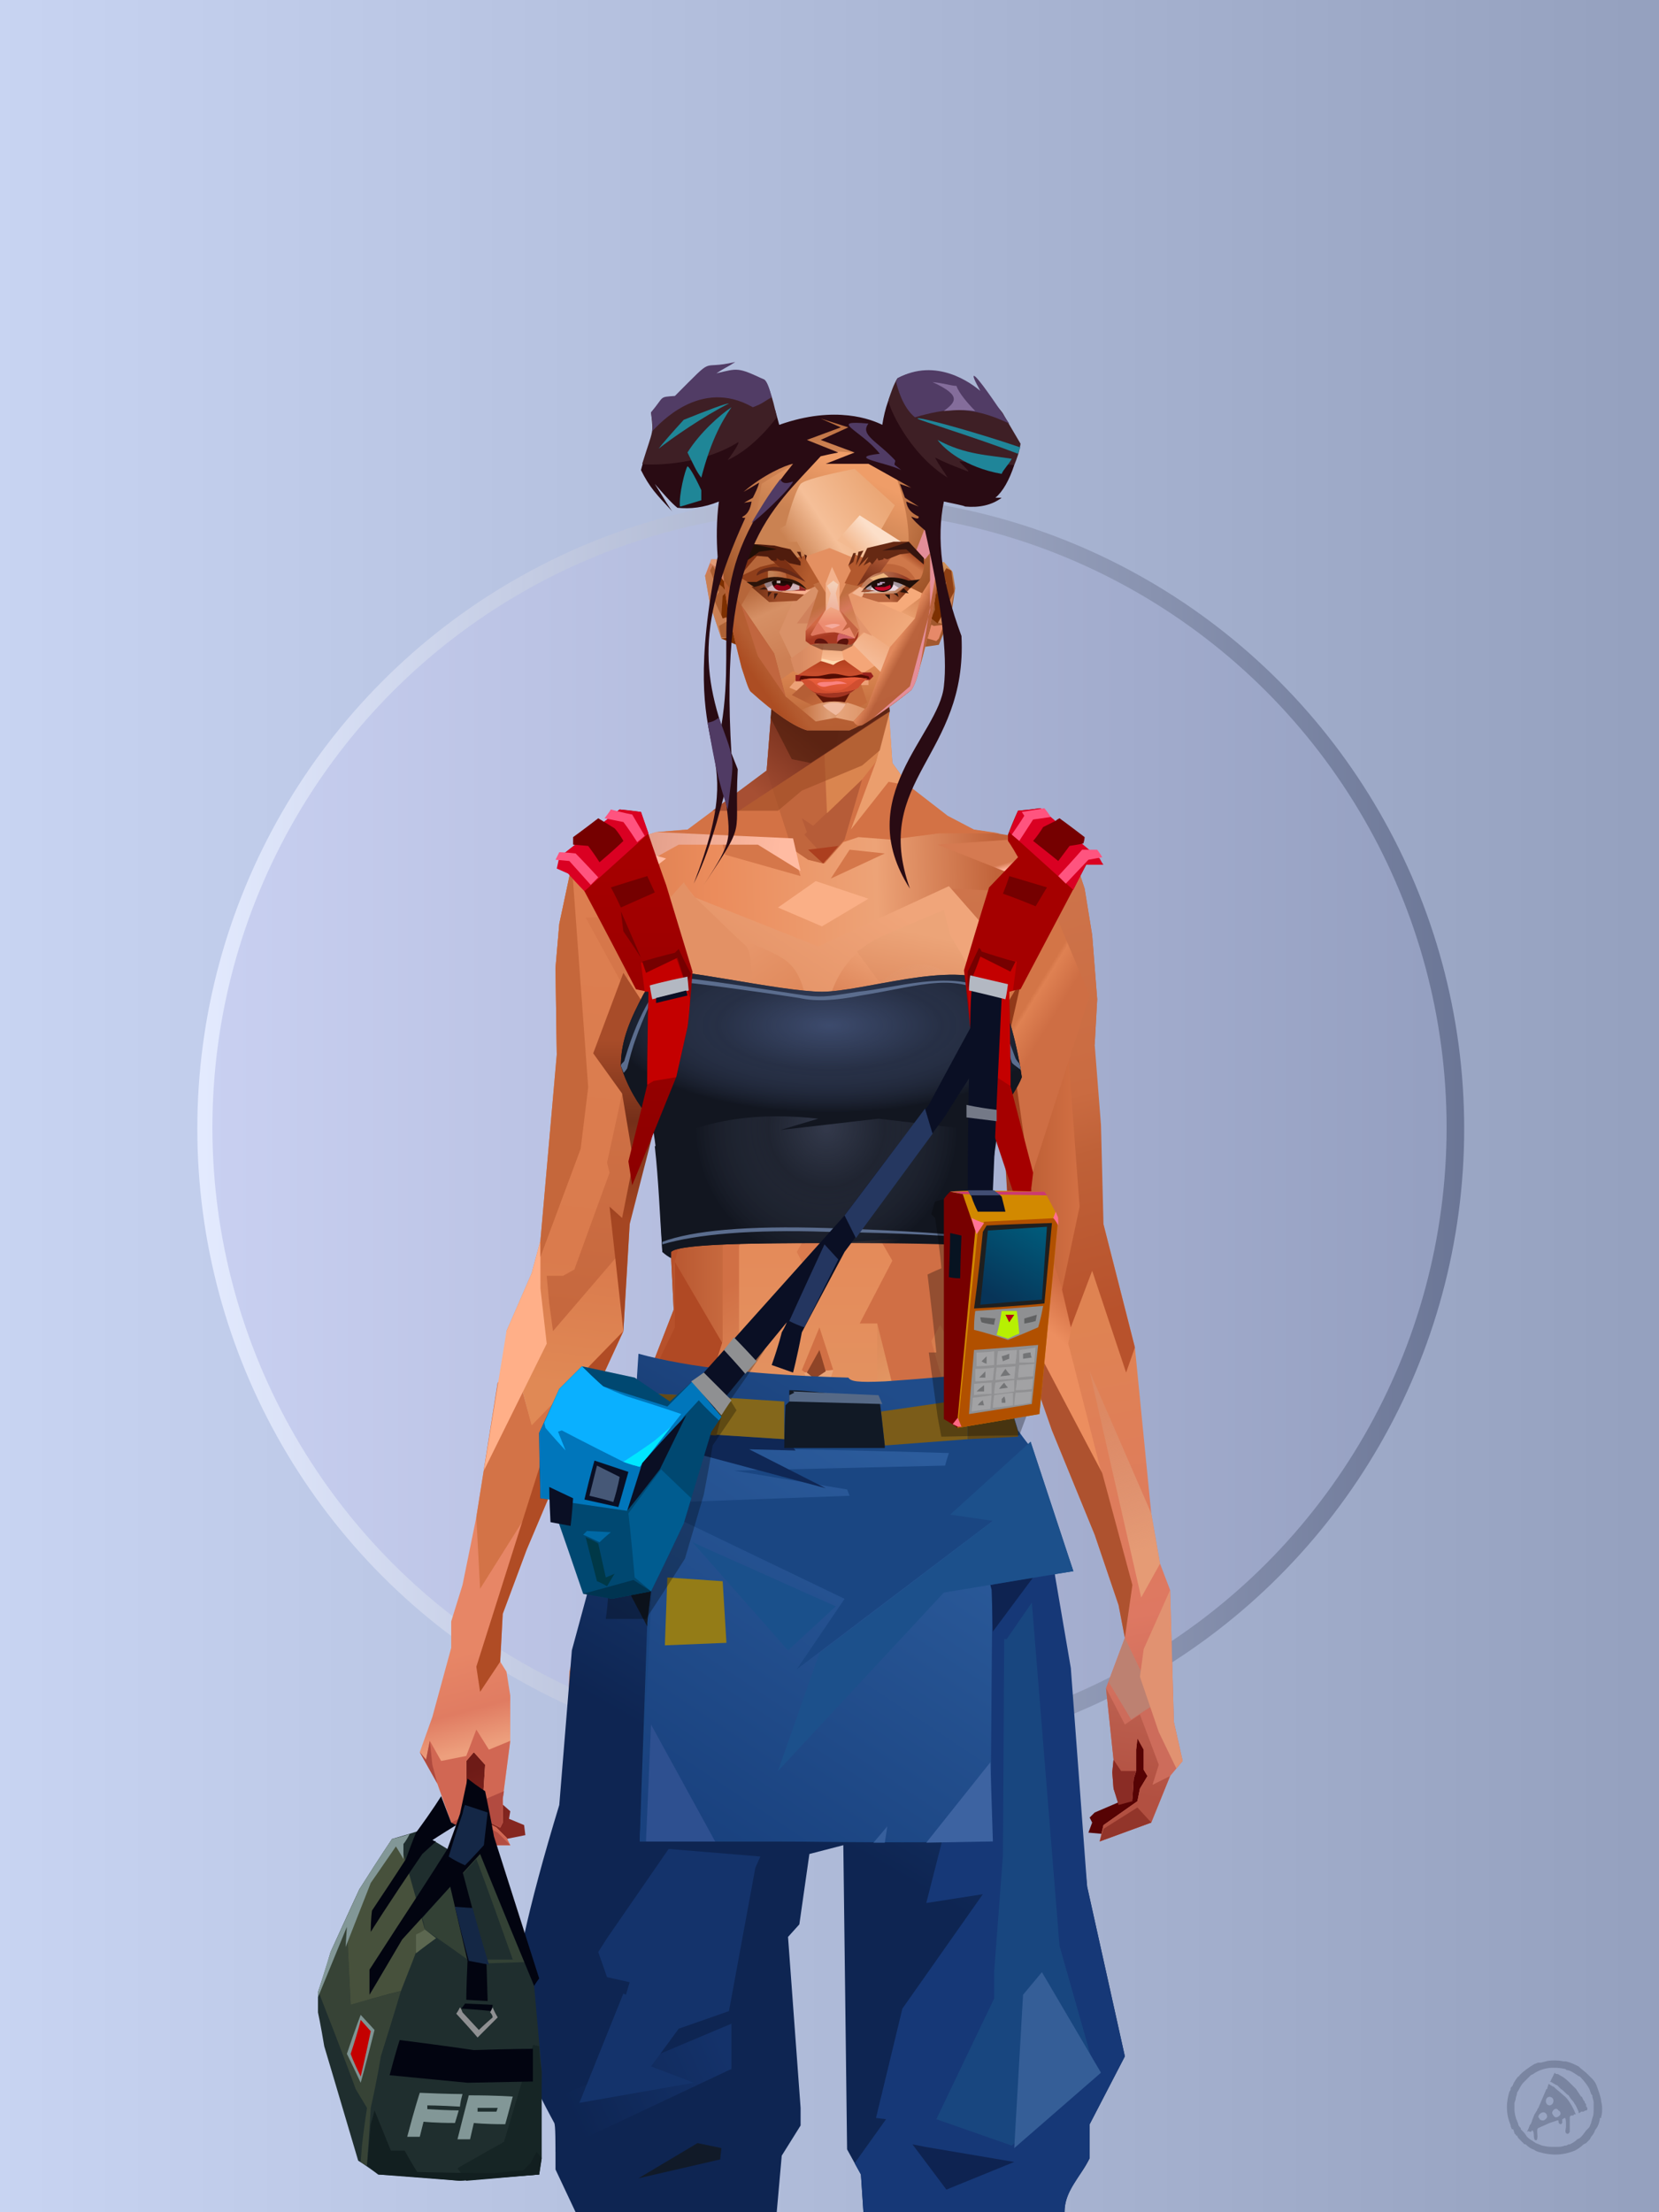 <?xml version="1.0" encoding="UTF-8"?><svg width="1320px" height="1760px" viewBox="0 0 1320 1760" version="1.1" xmlns="http://www.w3.org/2000/svg" xmlns:xlink="http://www.w3.org/1999/xlink"><defs><linearGradient x1="0%" y1="41%" x2="100%" y2="41%" id="id-30352"><stop stop-color="#C8D4F2" offset="0%"></stop><stop stop-color="#94A0BE" offset="100%"></stop></linearGradient><linearGradient x1="0%" y1="50%" x2="100%" y2="50%" id="id-30353"><stop stop-color="#E4EBFF" offset="0%"></stop><stop stop-color="#6A7595" offset="100%"></stop></linearGradient><filter width="106%" height="106%" x="-3%" y="-3%" id="id-30354" filterUnits="objectBoundingBox"><feGaussianBlur in="SourceGraphic" stdDeviation="10"></feGaussianBlur></filter><linearGradient x1="0%" y1="50%" x2="100%" y2="50%" id="id-30355"><stop stop-color="#C9D0F1" offset="0%"></stop><stop stop-color="#949FC0" offset="100%"></stop></linearGradient></defs><g stroke="none" stroke-width="1" fill="none" id="id-30356" fill-rule="evenodd"><g id="id-30357"><rect fill="url(#id-30352)" width="1320" height="1760" x="0" y="0" id="id-30358"></rect><circle cx="661" cy="898" r="504" fill="url(#id-30353)" id="id-30359" filter="url(#id-30354)"></circle><circle cx="660" cy="897" r="491" fill="url(#id-30355)" id="id-30359"></circle></g></g><defs><linearGradient x1="100%" y1="46%" x2="12%" y2="47%" id="id-74421"><stop stop-color="#C5663D" offset="0%"></stop><stop stop-color="#C1633A" offset="21%"></stop><stop stop-color="#EDA377" offset="46%"></stop><stop stop-color="#EB8C5C" offset="80%"></stop><stop stop-color="#DC7E50" offset="100%"></stop></linearGradient><linearGradient x1="53%" y1="81%" x2="50%" y2="21%" id="id-74422"><stop stop-color="#CD6C5B" offset="0%"></stop><stop stop-color="#DE7862" offset="24%"></stop><stop stop-color="#DF8352" offset="100%"></stop></linearGradient><linearGradient x1="52%" y1="-4%" x2="46%" y2="70%" id="id-74423"><stop stop-color="#BE6352" offset="0%"></stop><stop stop-color="#B25041" offset="100%"></stop></linearGradient><linearGradient x1="46%" y1="43%" x2="15%" y2="43%" id="id-74424"><stop stop-color="#DF8655" offset="0%"></stop><stop stop-color="#B95831" offset="100%"></stop></linearGradient><linearGradient x1="54%" y1="37%" x2="12%" y2="72%" id="id-74425"><stop stop-color="#3C050A" offset="0%"></stop><stop stop-color="#9A4336" offset="100%"></stop></linearGradient><linearGradient x1="40%" y1="14%" x2="61%" y2="85%" id="id-74426"><stop stop-color="#6E1B17" offset="0%"></stop><stop stop-color="#852720" offset="100%"></stop></linearGradient><linearGradient x1="27%" y1="47%" x2="91%" y2="49%" id="id-74427"><stop stop-color="#E19D89" offset="0%"></stop><stop stop-color="#FFBBA2" offset="100%"></stop></linearGradient><linearGradient x1="47%" y1="60%" x2="49%" y2="79%" id="id-74428"><stop stop-color="#E78666" offset="0%"></stop><stop stop-color="#E07C62" offset="60%"></stop><stop stop-color="#ED9F7D" offset="100%"></stop></linearGradient><linearGradient x1="29%" y1="56%" x2="69%" y2="53%" id="id-74429"><stop stop-color="#D47D53" offset="0%"></stop><stop stop-color="#C86443" offset="8%"></stop><stop stop-color="#D9774F" offset="18%"></stop><stop stop-color="#D26B50" offset="38%"></stop><stop stop-color="#D1694C" offset="65%"></stop><stop stop-color="#CD6944" offset="81%"></stop><stop stop-color="#BE5B3F" offset="100%"></stop></linearGradient><linearGradient x1="47%" y1="45%" x2="54%" y2="46%" id="id-74430"><stop stop-color="#D26A4C" offset="0%"></stop><stop stop-color="#C96947" offset="62%"></stop><stop stop-color="#BC5B3A" offset="77%"></stop><stop stop-color="#D18459" offset="100%"></stop></linearGradient><linearGradient x1="51%" y1="7%" x2="50%" y2="100%" id="id-74431"><stop stop-color="#D26C48" offset="0%"></stop><stop stop-color="#E28F6D" offset="75%"></stop><stop stop-color="#DA876B" offset="100%"></stop></linearGradient><linearGradient x1="51%" y1="11%" x2="49%" y2="93%" id="id-74432"><stop stop-color="#DC7E50" offset="0%"></stop><stop stop-color="#DA7B4D" offset="73%"></stop><stop stop-color="#E08955" offset="100%"></stop></linearGradient><linearGradient x1="51%" y1="-5%" x2="48%" y2="96%" id="id-74433"><stop stop-color="#D8794C" offset="0%"></stop><stop stop-color="#C6683E" offset="100%"></stop></linearGradient><linearGradient x1="50%" y1="19%" x2="50%" y2="69%" id="id-74434"><stop stop-color="#A84C29" offset="0%"></stop><stop stop-color="#742F19" offset="45%"></stop><stop stop-color="#A54622" offset="100%"></stop></linearGradient><linearGradient x1="46%" y1="74%" x2="39%" y2="35%" id="id-74435"><stop stop-color="#B04F3A" offset="0%"></stop><stop stop-color="#C6644A" offset="51%"></stop><stop stop-color="#9F5738" offset="100%" stop-opacity="0"></stop></linearGradient><linearGradient x1="46%" y1="16%" x2="49%" y2="82%" id="id-74436"><stop stop-color="#9B473D" offset="0%" stop-opacity="0.186"></stop><stop stop-color="#5F2520" offset="100%"></stop></linearGradient><linearGradient x1="41%" y1="19%" x2="50%" y2="100%" id="id-74437"><stop stop-color="#BE614B" offset="0%"></stop><stop stop-color="#9E4237" offset="100%"></stop></linearGradient><linearGradient x1="50%" y1="31%" x2="45%" y2="50%" id="id-74438"><stop stop-color="#D06C41" offset="0%"></stop><stop stop-color="#EC8E5F" offset="100%"></stop></linearGradient><linearGradient x1="51%" y1="22%" x2="50%" y2="100%" id="id-74439"><stop stop-color="#B0483C" offset="0%"></stop><stop stop-color="#BD6558" offset="100%"></stop></linearGradient><linearGradient x1="49%" y1="0%" x2="50%" y2="100%" id="id-74440"><stop stop-color="#D47449" offset="0%"></stop><stop stop-color="#E27C59" offset="100%"></stop></linearGradient><linearGradient x1="44%" y1="15%" x2="50%" y2="100%" id="id-74441"><stop stop-color="#B75738" offset="0%"></stop><stop stop-color="#A6503C" offset="100%"></stop></linearGradient><linearGradient x1="52%" y1="21%" x2="49%" y2="83%" id="id-74442"><stop stop-color="#DE7B50" offset="0%"></stop><stop stop-color="#E7845D" offset="48%"></stop><stop stop-color="#E28D63" offset="100%"></stop></linearGradient><linearGradient x1="85%" y1="60%" x2="15%" y2="60%" id="id-74443"><stop stop-color="#D27044" offset="0%"></stop><stop stop-color="#C06137" offset="100%"></stop></linearGradient><linearGradient x1="50%" y1="-3%" x2="59%" y2="91%" id="id-74444"><stop stop-color="#CE754C" offset="0%"></stop><stop stop-color="#CA6B41" offset="53%"></stop><stop stop-color="#BF6138" offset="66%"></stop><stop stop-color="#B8522C" offset="100%"></stop></linearGradient><linearGradient x1="55%" y1="48%" x2="46%" y2="33%" id="id-74445"><stop stop-color="#CE6E44" offset="0%"></stop><stop stop-color="#DF8152" offset="86%"></stop><stop stop-color="#D37547" offset="100%"></stop></linearGradient><linearGradient x1="50%" y1="19%" x2="50%" y2="78%" id="id-74446"><stop stop-color="#913919" offset="0%"></stop><stop stop-color="#AB4722" offset="50%"></stop><stop stop-color="#842C26" offset="100%"></stop></linearGradient><linearGradient x1="50%" y1="10%" x2="50%" y2="43%" id="id-74447"><stop stop-color="#C26338" offset="0%"></stop><stop stop-color="#C4643B" offset="15%"></stop><stop stop-color="#993E1B" offset="68%"></stop><stop stop-color="#B7512B" offset="100%"></stop></linearGradient><linearGradient x1="89%" y1="50%" x2="7%" y2="52%" id="id-74448"><stop stop-color="#8C371B" offset="0%"></stop><stop stop-color="#B85C4D" offset="53%" stop-opacity="0.199"></stop><stop stop-color="#A3451F" offset="75%"></stop><stop stop-color="#8D381A" offset="100%"></stop></linearGradient><linearGradient x1="44%" y1="70%" x2="86%" y2="30%" id="id-74449"><stop stop-color="#E39165" offset="0%"></stop><stop stop-color="#F0A57A" offset="100%"></stop></linearGradient><linearGradient x1="33%" y1="92%" x2="62%" y2="23%" id="id-74450"><stop stop-color="#C15B34" offset="0%"></stop><stop stop-color="#D27347" offset="40%"></stop><stop stop-color="#EFA478" offset="100%"></stop></linearGradient><linearGradient x1="35%" y1="94%" x2="47%" y2="12%" id="id-74451"><stop stop-color="#DC8458" offset="0%"></stop><stop stop-color="#D77E53" offset="40%"></stop><stop stop-color="#ECA478" offset="100%"></stop></linearGradient><linearGradient x1="50%" y1="54%" x2="27%" y2="9%" id="id-74452"><stop stop-color="#F7AB80" offset="0%"></stop><stop stop-color="#DDAB90" offset="100%" stop-opacity="0.078"></stop></linearGradient><linearGradient x1="50%" y1="0%" x2="93%" y2="69%" id="id-74453"><stop stop-color="#E99A6F" offset="0%"></stop><stop stop-color="#DD8557" offset="70%"></stop><stop stop-color="#C56138" offset="100%"></stop></linearGradient><linearGradient x1="36%" y1="84%" x2="25%" y2="44%" id="id-74454"><stop stop-color="#C98762" offset="0%" stop-opacity="0.509"></stop><stop stop-color="#90492C" offset="35%" stop-opacity="0.675"></stop><stop stop-color="#762E17" offset="100%" stop-opacity="0"></stop></linearGradient><linearGradient x1="63%" y1="95%" x2="43%" y2="20%" id="id-74455"><stop stop-color="#D27146" offset="0%"></stop><stop stop-color="#E29562" offset="46%"></stop><stop stop-color="#D17045" offset="100%"></stop></linearGradient><linearGradient x1="40%" y1="0%" x2="50%" y2="86%" id="id-74456"><stop stop-color="#D87C4D" offset="0%"></stop><stop stop-color="#DD8253" offset="100%"></stop></linearGradient><linearGradient x1="50%" y1="0%" x2="50%" y2="92%" id="id-74457"><stop stop-color="#E58656" offset="0%"></stop><stop stop-color="#E39361" offset="100%"></stop></linearGradient><linearGradient x1="33%" y1="79%" x2="21%" y2="44%" id="id-74458"><stop stop-color="#BE6457" offset="0%"></stop><stop stop-color="#983F32" offset="28%" stop-opacity="0.928"></stop><stop stop-color="#762E17" offset="100%" stop-opacity="0"></stop></linearGradient><linearGradient x1="4%" y1="47%" x2="92%" y2="45%" id="id-74459"><stop stop-color="#752B0F" offset="0%"></stop><stop stop-color="#83391D" offset="17%" stop-opacity="0.753"></stop><stop stop-color="#9E4B3D" offset="48%" stop-opacity="0.386"></stop><stop stop-color="#94401F" offset="78%" stop-opacity="0.762"></stop><stop stop-color="#88391A" offset="100%"></stop></linearGradient><linearGradient x1="60%" y1="45%" x2="67%" y2="53%" id="id-74460"><stop stop-color="#D57A51" offset="0%"></stop><stop stop-color="#FFB49C" offset="100%"></stop></linearGradient><linearGradient x1="48%" y1="15%" x2="54%" y2="81%" id="id-74461"><stop stop-color="#D99776" offset="0%" stop-opacity="0.400"></stop><stop stop-color="#E59B75" offset="100%"></stop></linearGradient><linearGradient x1="47%" y1="44%" x2="50%" y2="61%" id="id-74462"><stop stop-color="#943B2F" offset="0%" stop-opacity="0.175"></stop><stop stop-color="#61301B" offset="100%"></stop></linearGradient><linearGradient x1="26%" y1="-7%" x2="50%" y2="96%" id="id-74463"><stop stop-color="#37373F" offset="0%"></stop><stop stop-color="#19191D" offset="100%"></stop></linearGradient><linearGradient x1="50%" y1="12%" x2="59%" y2="82%" id="id-74464"><stop stop-color="#252525" offset="0%"></stop><stop stop-color="#101010" offset="100%"></stop></linearGradient><linearGradient x1="25%" y1="-16%" x2="50%" y2="98%" id="id-74465"><stop stop-color="#37373F" offset="0%"></stop><stop stop-color="#19191D" offset="100%"></stop></linearGradient><linearGradient x1="75%" y1="39%" x2="50%" y2="93%" id="id-74466"><stop stop-color="#252525" offset="0%"></stop><stop stop-color="#000000" offset="100%"></stop></linearGradient></defs><g transform=" translate(334,549)" id="id-74467"><polygon points="561 754 565 871 565 881 537 893 533 897 535 901 532 909 543 910 597 864" fill="#560304" id="id-74468"></polygon><polygon points="537 282 539 246 535 195 529 158 522 137 484 118 440 111 212 111 188 113 157 123 121 139 111 186 108 221 109 290" fill="url(#id-74421)" id="id-74468"></polygon><polygon points="467 393 474 506 503 589 537 672 556 728 561 754 546 794 552 851 551 861 552 874 556 885 567 882 568 866 570 860 570 843 571 834 576 843 576 859 579 864 573 874 571 884 544 903 541 916 582 901 597 864 607 852 600 821 597 716 589 695 582 655 569 523 544 425" fill="url(#id-74422)" id="id-74468"></polygon><polygon points="546 794 552 851 551 861 552 874 556 885 567 882 568 866 570 860 570 843 571 834 576 843 576 859 579 864 573 874 571 884 544 903 541 916 582 901 597 864 583 871 588 855 573 815 561 823" fill="url(#id-74423)" id="id-74468"></polygon><polygon points="552 851 551 861 552 874 556 887 567 884 568 866 570 860 558 860" fill="#8A2C25" id="id-74468"></polygon><polygon points="544 906 541 916 582 901 571 889" fill="#92352A" id="id-74468"></polygon><polygon points="561 754 548 789 566 819 586 806" fill="#BD8171" id="id-74468"></polygon><polygon points="486 648 477 599 453 529 440 504 437 490 439 460 449 402 456 340 188 343 198 411 202 493 162 596 153 638 266 693 319 721 386 693" fill="url(#id-74424)" id="id-74468"></polygon><polygon points="486 648 477 599 453 529 440 504 437 490 439 460 449 402 456 340 296 353 376 634" fill="#D06F45" id="id-74468"></polygon><g transform=" translate(188,0)" id="id-74477"><polygon points="274 114 253 111 232 100 201 76 188 58 184 1 93 1 88 64 25 111 1 113 103 123 121 135 134 138 149 121 161 117 187 119 225 114" fill="#D37245" id="id-74468"></polygon><polygon points="201 76 188 58 185 12 175 57 155 111 185 73" fill="#EB9E6D" id="id-74468"></polygon><polygon points="149 1 93 1 88 64 108 126 121 135 133 138" fill="#C1663D" id="id-74468"></polygon><polygon points="116 102 120 113 118 115 136 135 150 119 164 71 125 108" fill="#B65C38" id="id-74481"></polygon><polygon points="121 127 133 138 145 124" fill="#AC3F1F" id="id-74482"></polygon><polygon points="136 98 164 71 175 57 186 17 134 51" fill="#DA854F" id="id-74483"></polygon><polygon points="97 96 116 80 164 60 178 48 186 17 184 1 93 1 88 64 45 96" fill="#A14F27" opacity="0.654" id="id-74468"></polygon><polygon points="186 17 184 1 93 1 88 64 45 96 66 96" fill="url(#id-74425)" opacity="0.467" id="id-74468"></polygon><polygon points="123 58 176 23 186 17 184 1 93 1 91 22 108 55" fill="#381404" opacity="0.434" id="id-74468"></polygon></g><polygon points="41 844 33 856 36 895 64 915 84 911 83 903 71 898 72 892 63 884 52 849" fill="url(#id-74426)" id="id-74468"></polygon><polygon points="315 152 285 173 320 188 357 166" fill="#FAAF86" id="id-74488"></polygon><polygon points="327 150 370 130 342 127" fill="#D5774A" id="id-74489"></polygon><polygon points="301 142 303 148 243 131 240 119 276 119" fill="#D5774A" id="id-74490"></polygon><polygon points="159 149 206 123 269 123 303 144 297 118 188 113 157 123 121 139" fill="url(#id-74427)" id="id-74468"></polygon><polygon points="157 123 121 139 153 167 196 134" fill="#FFBBA2" id="id-74468"></polygon><polygon points="89 584 77 541 62 551 45 658 34 712 25 741 25 762 10 817 0 845 14 870 25 901 58 919 72 919 69 913 61 905 50 899 37 874 37 852 43 845 52 855 50 887 56 901 64 905 66 901 66 882 72 836 72 800 69 781 64 773 66 735 85 684 121 599 162 510" fill="url(#id-74428)" id="id-74468"></polygon><polygon points="89 584 77 541 62 551 45 658 48 715 121 599 162 510" fill="#D37347" id="id-74468"></polygon><polygon points="55 843 45 827 37 848 17 852 8 836 5 851 0 845 14 870 25 901 58 919 72 919 69 913 61 905 50 899 37 874 37 852 43 845 52 855 50 887 56 901 64 905 66 901 66 882 72 836" fill="#D16753" id="id-74468"></polygon><polygon points="53 882 52 892 56 901 64 905 66 901 66 882 67 876" fill="#B24B40" id="id-74468"></polygon><polygon points="25 901 58 919 72 919 62 909 37 895" fill="#B44D41" id="id-74468"></polygon><polygon points="160 467 145 488 108 578 45 777 48 797 64 773 66 735 85 684 121 599 162 510" fill="#B04C25" id="id-74468"></polygon><polygon points="169 1211 277 1211 282 1183 281 1150 284 1127 286 1114 285 1063 293 972 306 866 311 792 309 768 323 771 337 768 333 817 333 855 339 924 346 1008 348 1113 351 1130 353 1176 361 1211 461 1211 458 1191 456 1170 460 1133 461 1082 505 905 516 839 518 826 512 762 503 706 486 648 482 629 386 690 318 718 266 690 184 629 153 637 132 731 119 781 118 813 123 862 131 916 166 1094 176 1179" fill="url(#id-74429)" id="id-74468"></polygon><polygon points="463 664 416 771 400 819 392 1125 359 1178 398 1204 441 1153 461 1082 505 905 516 839 518 826 515 789 490 714" fill="url(#id-74430)" id="id-74468"></polygon><polygon points="422 1160 395 1199 365 1171 401 1149 384 1120 391 983 411 786 416 771 448 697 454 1013 445 1116 407 1149" fill="url(#id-74431)" id="id-74501"></polygon><polygon points="121 139 111 186 108 221 109 290 96 438 89 464 69 510 89 585 162 510 167 425 162 241" fill="url(#id-74432)" id="id-74468"></polygon><polygon points="101 466 103 488 106 510 160 447 179 359 164 232 187 184 186 179 132 181 161 234 161 321 149 376 151 384 123 461 114 466" fill="url(#id-74433)" id="id-74503"></polygon><polygon points="96 438 89 464 69 510 51 621 101 520 96 476" fill="#FFAF88" id="id-74468"></polygon><polygon points="96 451 128 365 134 316 121 139 111 186 108 221 109 290 96 438" fill="#C5673B" id="id-74468"></polygon><polygon points="184 241 177 248 162 225 138 289 161 321 170 375 161 420 151 411 162 510 167 425 188 343" fill="url(#id-74434)" id="id-74468"></polygon><polygon points="284 1127 286 1114 285 1063 293 972 306 866 311 792 309 768 323 771 337 768 333 817 333 855 339 924 346 1008 375 889 416 771 463 664 490 714 515 790 512 762 503 706 486 648 477 599 471 583 420 650 316 720 201 654 244 742 264 824 275 994" fill="url(#id-74435)" id="id-74468"></polygon><polygon points="298 930 306 866 311 792 309 768 323 771 337 768 333 817 333 855 336 894 347 826 360 784 378 733 388 687 321 739 254 687 267 736 291 821" fill="url(#id-74436)" id="id-74468"></polygon><polygon points="348 1093 348 1113 351 1130 353 1176 361 1211 461 1211 439 1155 422 1136 403 1148 429 1168 400 1202 370 1170 382 1125" fill="url(#id-74437)" id="id-74468"></polygon><polygon points="10 855 8 836 5 851 0 845 14 870" fill="#AF4A3E" id="id-74468"></polygon><polygon points="520 500 516 520 544 629 474 500 490 399" fill="url(#id-74438)" id="id-74511"></polygon><polygon points="461 1211 458 1191 456 1170 460 1133 461 1082 439 1155 450 1211" fill="url(#id-74439)" id="id-74468"></polygon><polygon points="220 1149 259 1115 240 1063 232 973 266 819 240 713 201 661 158 650 201 784 183 925 170 1083" fill="url(#id-74440)" id="id-74513"></polygon><polygon points="169 1211 277 1211 282 1183 281 1150 284 1127 286 1114 286 1098 226 1211 207 1211 196 1121 173 1078 150 1014 166 1094 176 1179" fill="url(#id-74441)" id="id-74468"></polygon><polygon points="173 1078 183 924 150 1014" fill="#C56242" id="id-74468"></polygon><polygon points="169 1211 239 1211 230 1196 204 1175 173 1150 176 1179" fill="#8E332E" opacity="0.574" id="id-74468"></polygon><polygon points="221 1130 240 1097 224 1063 224 983 240 804 217 698 190 668 212 771 212 910 190 998 181 1094" fill="url(#id-74442)" id="id-74513"></polygon><polygon points="217 795 221 692 200 667 169 658 200 737" fill="#F09C6B" id="id-74518"></polygon><polygon points="511 476 492 419 481 447 484 356 521 274 533 417" fill="url(#id-74443)" id="id-74519"></polygon><polygon points="569 523 544 425 542 346 537 282 539 246 535 195 529 158 522 137 494 161 419 158 471 211 516 290 525 411 511 477 518 507 535 462 562 543" fill="url(#id-74444)" id="id-74468"></polygon><polygon points="486 389 533 243 501 167 464 207 451 247 463 265" fill="url(#id-74445)" id="id-74521"></polygon><polygon points="473 490 474 506 503 589 537 672 556 728 561 754 567 712 543 623" fill="#AE522F" id="id-74468"></polygon><polygon points="460 328 466 378 474 506 490 425 486 392 469 274 479 230 461 260 454 251" fill="url(#id-74446)" id="id-74468"></polygon><polygon points="440 504 437 490 439 460 449 402 456 340 458 328 325 282 188 343 198 411 202 493 162 596 157 621 161 633 169 599 173 570 204 506 202 458 217 402 286 365 321 352 353 360 422 402 431 493 437 520" fill="url(#id-74447)" id="id-74468"></polygon><polygon points="451 385 456 340 458 328 364 340 330 308 268 343 188 343 194 379 262 368 312 343 335 340 381 368" fill="url(#id-74448)" id="id-74468"></polygon><polygon points="286 328 306 310 330 274 453 252 464 205 421 156 317 204 219 165 210 154 188 180" fill="url(#id-74449)" id="id-74526"></polygon><path d=" M 422,195 L 405,190 C 377,190 357,198 343,214 C 329,230 322,250 323,276 C 324,301 331,320 345,333 C 365,351 384,356 405,356 C 425,356 444,347 450,342 C 454,339 457,335 460,328 C 463,323 466,317 467,308 C 469,294 466,276 457,254 L 422,195 Z" fill="url(#id-74450)" id="id-74527"></path><path d=" M 422,195 L 417,175 C 386,188 366,196 358,201 C 355,203 351,206 348,208 C 348,209 381,253 448,342 C 454,338 459,332 463,324 C 469,310 469,301 469,293 C 469,287 465,275 459,257 L 422,195 Z" fill="url(#id-74451)" id="id-74527"></path><path d=" M 375,226 C 338,253 343,276 343,284 C 343,291 353,319 371,335 C 379,342 422,349 447,331 C 468,316 472,294 458,265 C 427,221 400,208 375,226 Z" fill="url(#id-74452)" opacity="0.282" id="id-74527"></path><path d=" M 272,205 C 260,199 243,200 221,209 C 187,227 169,258 168,303 C 167,319 184,342 190,346 C 197,351 212,356 239,353 C 257,351 272,344 284,333 C 303,312 312,288 309,260 C 305,217 291,214 272,205 Z" fill="url(#id-74453)" id="id-74530"></path><path d=" M 340,285 C 333,252 328,240 326,248 C 324,254 323,263 323,276 C 324,301 331,320 345,333 C 365,351 382,356 404,356 C 425,356 444,347 450,342 C 456,337 465,325 468,308 C 472,290 465,276 463,268 C 461,263 460,259 458,255 L 442,290 L 399,304 L 366,300 L 340,285 Z" fill="url(#id-74454)" id="id-74527"></path><path d=" M 153,637 L 149,654 L 132,731 L 130,739 C 133,730 135,723 137,718 C 140,709 147,691 149,680 C 151,671 155,655 161,633 L 172,570 L 162,596 L 153,637 Z" fill="#7D362E" id="id-74468"></path><path d=" M 259,203 C 254,199 240,185 217,163 L 210,153 L 186,180 C 192,211 192,231 186,239 C 175,256 168,277 168,303 C 168,324 190,352 239,344 C 252,342 274,217 259,203 Z" fill="#E39165" id="id-74530"></path><polygon points="175 565 203 550 234 558 241 520 203 455 203 507" fill="#B04924" id="id-74534"></polygon><polygon points="241 442 241 518 229 556 233 629 266 657 316 707 381 659 395 629 364 504 350 504 301 380" fill="url(#id-74455)" id="id-74535"></polygon><polygon points="432 626 427 589 407 518 414 505 450 568 470 618" fill="url(#id-74456)" id="id-74536"></polygon><polygon points="302 376 254 442 254 546 302 590 364 568 364 504 350 504 376 454 345 400" fill="url(#id-74457)" id="id-74535"></polygon><polygon points="317 480 342 436 319 413 300 447" fill="#DA7B4E" id="id-74538"></polygon><polygon points="304 541 318 507 329 541 314 549" fill="#D17045" id="id-74539"></polygon><polygon points="306 543 316 578 329 541" fill="#E99A65" id="id-74540"></polygon><path d=" M 178,333 C 179,334 180,336 182,338 C 184,342 186,343 189,346 C 190,347 197,351 206,353 C 215,354 226,355 239,353 C 257,351 272,344 284,333 C 293,322 299,313 302,305 C 304,301 307,293 309,277 C 310,274 310,268 309,260 L 228,277 L 207,295 L 178,333 Z" fill="url(#id-74458)" id="id-74530"></path><polygon points="306 543 308 550 324 556 329 541" fill="#E9A376" id="id-74540"></polygon><polygon points="308 543 318 525 323 542 314 548" fill="#8F4427" id="id-74543"></polygon><polygon points="152 641 162 596 176 561 185 617 214 602 246 628 323 690 404 628 423 605 454 605 470 577 477 599 482 629 388 689 337 768 323 771 309 768 259 688 175 639 142 688" fill="url(#id-74459)" opacity="0.442" id="id-74544"></polygon><polygon points="490 154 522 137 484 118 412 123" fill="url(#id-74460)" id="id-74468"></polygon><polygon points="573 785 588 829 602 858 607 852 600 821 597 716 576 763" fill="#E19271" id="id-74468"></polygon><polygon points="574 722 589 695 582 655 533 542" fill="url(#id-74461)" id="id-74468"></polygon><polygon points="172 640 241 690 309 768 323 771 338 768 395 706 469 661 404 650 313 706 217 629" fill="url(#id-74462)" opacity="0.571" id="id-74548"></polygon><g transform=" translate(188,270)" id="id-74549"><polygon points="207 13 207 10 217 2 220 2 239 21 258 39 260 42 250 51 246 52 226 33" fill="url(#id-74463)" id="id-74550"></polygon><polygon points="208 40 218 50 222 50 240 33 257 13 257 9 247 0 244 1 230 19 209 36" fill="url(#id-74464)" id="id-74551"></polygon><polygon points="1 13 1 10 10 2 15 2 32 21 50 39 52 42 42 52 38 52 19 33" fill="url(#id-74465)" id="id-74550"></polygon><polygon points="0 43 10 53 14 53 33 35 50 15 50 11 40 3 36 4 19 23 1 39" fill="url(#id-74466)" id="id-74551"></polygon></g></g><defs><linearGradient x1="68%" y1="4%" x2="68%" y2="39%" id="id-75205"><stop stop-color="#CF915B" offset="0%"></stop><stop stop-color="#A2582E" offset="100%"></stop></linearGradient><linearGradient x1="63%" y1="29%" x2="43%" y2="65%" id="id-75206"><stop stop-color="#EF9D68" offset="0%"></stop><stop stop-color="#CA8252" offset="100%"></stop></linearGradient><linearGradient x1="60%" y1="73%" x2="11%" y2="32%" id="id-75207"><stop stop-color="#F0A97B" offset="0%"></stop><stop stop-color="#E7976B" offset="100%"></stop></linearGradient><linearGradient x1="79%" y1="15%" x2="31%" y2="87%" id="id-75208"><stop stop-color="#D98757" offset="0%"></stop><stop stop-color="#E99F6F" offset="100%"></stop></linearGradient><radialGradient cx="50%" cy="46%" r="72%" id="id-75209" fx="50%" fy="46%" gradientTransform=" translate(0.500,0.465) scale(0.889,1) rotate(90) scale(1,1) translate(-0.500,-0.465)"><stop stop-color="#FBAF7C" offset="0%"></stop><stop stop-color="#8E4218" offset="100%"></stop></radialGradient><linearGradient x1="32%" y1="4%" x2="54%" y2="75%" id="id-75210"><stop stop-color="#B5673B" offset="0%"></stop><stop stop-color="#D69065" offset="38%"></stop><stop stop-color="#CD7F54" offset="100%"></stop></linearGradient><linearGradient x1="11%" y1="50%" x2="57%" y2="50%" id="id-75211"><stop stop-color="#D88A61" offset="0%"></stop><stop stop-color="#F4A678" offset="100%"></stop></linearGradient><linearGradient x1="50%" y1="0%" x2="50%" y2="100%" id="id-75212"><stop stop-color="#DF8A54" offset="0%"></stop><stop stop-color="#BD693B" offset="100%"></stop></linearGradient><linearGradient x1="50%" y1="0%" x2="50%" y2="65%" id="id-75213"><stop stop-color="#E8A174" offset="0%"></stop><stop stop-color="#F9BB92" offset="100%"></stop></linearGradient><linearGradient x1="93%" y1="38%" x2="20%" y2="70%" id="id-75214"><stop stop-color="#EBA776" offset="0%"></stop><stop stop-color="#F5BF98" offset="60%"></stop><stop stop-color="#CA8252" offset="100%"></stop></linearGradient><linearGradient x1="17%" y1="66%" x2="58%" y2="41%" id="id-75215"><stop stop-color="#F3BA91" offset="0%"></stop><stop stop-color="#FCDFC9" offset="100%"></stop></linearGradient><linearGradient x1="25%" y1="46%" x2="50%" y2="58%" id="id-75216"><stop stop-color="#B55E35" offset="0%"></stop><stop stop-color="#C46A3C" offset="100%"></stop></linearGradient><linearGradient x1="75%" y1="15%" x2="41%" y2="68%" id="id-75217"><stop stop-color="#F0AA7E" offset="0%"></stop><stop stop-color="#F5BB97" offset="100%"></stop></linearGradient><linearGradient x1="43%" y1="47%" x2="85%" y2="53%" id="id-75218"><stop stop-color="#903F1B" offset="0%"></stop><stop stop-color="#B45C2E" offset="100%"></stop></linearGradient><linearGradient x1="65%" y1="43%" x2="13%" y2="55%" id="id-75219"><stop stop-color="#7B3014" offset="0%"></stop><stop stop-color="#813113" offset="100%"></stop></linearGradient><linearGradient x1="85%" y1="61%" x2="16%" y2="50%" id="id-75220"><stop stop-color="#E3956C" offset="0%"></stop><stop stop-color="#D0825C" offset="100%"></stop></linearGradient><linearGradient x1="50%" y1="34%" x2="72%" y2="84%" id="id-75221"><stop stop-color="#C06E40" offset="0%"></stop><stop stop-color="#D7795C" offset="42%"></stop><stop stop-color="#D07E52" offset="59%"></stop><stop stop-color="#DB885D" offset="100%"></stop></linearGradient><linearGradient x1="50%" y1="50%" x2="50%" y2="78%" id="id-75222"><stop stop-color="#F3B28C" offset="0%"></stop><stop stop-color="#EC8C70" offset="100%"></stop></linearGradient><linearGradient x1="36%" y1="33%" x2="50%" y2="71%" id="id-75223"><stop stop-color="#D26945" offset="0%"></stop><stop stop-color="#A63821" offset="100%"></stop></linearGradient><linearGradient x1="0%" y1="50%" x2="100%" y2="50%" id="id-75224"><stop stop-color="#C46F40" offset="0%"></stop><stop stop-color="#DF9F77" offset="42%"></stop><stop stop-color="#C36F3F" offset="100%"></stop></linearGradient><linearGradient x1="50%" y1="57%" x2="-8%" y2="54%" id="id-75225"><stop stop-color="#9C4A26" offset="0%"></stop><stop stop-color="#662A11" offset="100%"></stop></linearGradient><linearGradient x1="14%" y1="61%" x2="23%" y2="56%" id="id-75226"><stop stop-color="#AB4B21" offset="0%"></stop><stop stop-color="#B45C31" offset="100%"></stop></linearGradient><linearGradient x1="48%" y1="50%" x2="55%" y2="57%" id="id-75227"><stop stop-color="#E1885B" offset="0%"></stop><stop stop-color="#B8603B" offset="100%"></stop></linearGradient><linearGradient x1="50%" y1="0%" x2="43%" y2="121%" id="id-75228"><stop stop-color="#F3D2BA" offset="0%"></stop><stop stop-color="#EEAB96" offset="100%"></stop></linearGradient><linearGradient x1="100%" y1="37%" x2="80%" y2="57%" id="id-75229"><stop stop-color="#9E421E" offset="0%"></stop><stop stop-color="#CF784A" offset="100%"></stop></linearGradient><linearGradient x1="55%" y1="43%" x2="43%" y2="53%" id="id-75230"><stop stop-color="#BE663B" offset="0%"></stop><stop stop-color="#B3592E" offset="100%"></stop></linearGradient><linearGradient x1="72%" y1="4%" x2="28%" y2="76%" id="id-75231"><stop stop-color="#B15A37" offset="0%"></stop><stop stop-color="#7D341B" offset="100%"></stop></linearGradient><linearGradient x1="22%" y1="50%" x2="83%" y2="50%" id="id-75232"><stop stop-color="#C2805E" offset="0%"></stop><stop stop-color="#903A22" offset="100%"></stop></linearGradient><linearGradient x1="82%" y1="54%" x2="50%" y2="59%" id="id-75233"><stop stop-color="#843818" offset="0%"></stop><stop stop-color="#BA663F" offset="100%"></stop></linearGradient><linearGradient x1="25%" y1="53%" x2="75%" y2="52%" id="id-75234"><stop stop-color="#E1BB9F" offset="0%"></stop><stop stop-color="#C08666" offset="100%"></stop></linearGradient><linearGradient x1="50%" y1="0%" x2="50%" y2="80%" id="id-75235"><stop stop-color="#B2401E" offset="0%"></stop><stop stop-color="#C84D2C" offset="100%"></stop></linearGradient><linearGradient x1="50%" y1="0%" x2="50%" y2="100%" id="id-75236"><stop stop-color="#EC5F3D" offset="0%"></stop><stop stop-color="#D65032" offset="100%"></stop></linearGradient><linearGradient x1="109%" y1="50%" x2="23%" y2="43%" id="id-75237"><stop stop-color="#B55D33" offset="0%"></stop><stop stop-color="#C18055" offset="100%"></stop></linearGradient></defs><g transform=" translate(561,332)" id="id-75238"><g transform=" translate(172,115)" id="id-75239"><polygon points="14 1 18 0 25 8 27 21 24 41 14 66 0 68" fill="url(#id-75205)" id="id-75240"></polygon><polygon points="12 48 19 50 23 42 26 24 20 12 12 22" fill="#CB8154" id="id-75241"></polygon><polygon points="11 21 17 10 20 5 24 7 26 24 20 36 18 31 20 16 9 29" fill="#8E4015" id="id-75242"></polygon><polygon points="10 28 11 38 8 45 13 49 19 38 13 24" fill="#7D3102" id="id-75243"></polygon><polygon points="12 18 17 17 18 9" fill="#5B1C00" id="id-75244"></polygon><polygon points="18 50 10 51 8 50 5 61 12 63 14 61" fill="#E68969" id="id-75245"></polygon></g><g transform=" translate(0,113)" id="id-75246"><polygon points="13 0 5 0 0 13 4 36 13 63 25 67" fill="#D07C59" id="id-75247"></polygon><polygon points="5 9 0 13 4 36 13 63 25 67 13 24" fill="#CA7F53" id="id-75247"></polygon><polygon points="18 46 14 47 7 32 11 26 4 9 6 5 16 20 17 29" fill="#AB5E32" id="id-75249"></polygon><polygon points="13 62 20 62 18 49 11 53" fill="#AE6135" id="id-75250"></polygon><polygon points="25 68 13 63 20 62 17 46 14 47 13 44 14 29 17 26 14 22 10 19 10 11 17 20" fill="#7D3001" id="id-75251"></polygon><polygon points="13 9 4 3 5 0 12 0" fill="#E19B77" id="id-75252"></polygon></g><path d=" M 29,199 C 21,167 16,144 15,130 C 4,44 33,0 103,0 C 180,0 191,63 186,119 C 183,157 173,191 170,202 C 169,206 167,213 164,217 C 143,234 127,244 115,249 L 81,249 C 71,246 56,236 36,218 C 34,215 32,208 29,199 Z" fill="#D1865A" opacity="0.966" id="id-75253"></path><polygon points="36 106 25 118 37 39 104 9 160 39 166 105 106 122" fill="url(#id-75206)" id="id-75254"></polygon><polygon points="120 178 110 136 130 128 178 139 169 176 139 192" fill="url(#id-75207)" id="id-75255"></polygon><polygon points="169 161 135 146 164 134 176 140" fill="#F6AA7A" id="id-75256"></polygon><polygon points="169 161 156 155 176 140" fill="url(#id-75208)" id="id-75256"></polygon><path d=" M 19,155 C 17,145 16,137 15,130 C 4,44 33,0 103,0 C 180,0 191,63 186,119 C 185,128 184,136 183,145 L 148,128 L 142,124 L 162,99 C 162,80 157,59 148,36 C 125,28 107,26 95,28 C 83,31 66,39 45,53 L 39,91 L 28,114 L 42,106 L 19,155 Z" fill="url(#id-75209)" opacity="0.966" id="id-75253"></path><polygon points="77 145 37 128 23 149 57 218 88 200" fill="url(#id-75210)" id="id-75259"></polygon><polygon points="69 192 59 171 70 146 85 132 94 140 87 186" fill="#D99168" id="id-75260"></polygon><polygon points="85 180 68 192 72 205 130 208 138 197 114 170" fill="url(#id-75211)" id="id-75261"></polygon><polygon points="74 204 70 202 57 211 76 239 132 235 143 205 136 197 125 204" fill="url(#id-75212)" id="id-75262"></polygon><polygon points="91 200 95 178 107 178 112 200" fill="url(#id-75213)" id="id-75263"></polygon><path d=" M 38,101 L 64,86 C 69,68 73,57 76,53 C 79,50 94,46 119,41 L 151,70 L 126,114 L 81,113 L 73,99 L 38,101 Z" fill="url(#id-75214)" id="id-75264"></path><polygon points="156 99 123 78 105 98 127 111" fill="url(#id-75215)" id="id-75265"></polygon><polygon points="91 200 93 192 102 194 110 193 112 200" fill="#FFD9B0" id="id-75263"></polygon><polygon points="74 218 67 215 74 207 130 206 130 213 119 213" fill="#EDA177" id="id-75267"></polygon><polygon points="80 211 69 221 89 231 120 232 129 227 123 209" fill="url(#id-75216)" id="id-75268"></polygon><polygon points="141 204 117 180 128 170 150 185" fill="url(#id-75217)" id="id-75269"></polygon><polygon points="28 151 39 132 64 125 49 107 32 109 23 145" fill="#B6663A" id="id-75270"></polygon><polygon points="80 110 93 132 80 138 34 131 27 127 44 119" fill="url(#id-75218)" id="id-75271"></polygon><polygon points="30 117 27 127 45 106 61 121 79 130 56 105 40 104" fill="url(#id-75219)" id="id-75272"></polygon><polygon points="91 140 73 164 89 164 121 175 126 171 133 174 113 148" fill="url(#id-75220)" id="id-75273"></polygon><polygon points="84 181 93 185 109 186 117 182 120 177" fill="#642C18" opacity="0.599" id="id-75274"></polygon><polygon points="123 135 114 141 123 168 123 174 117 180 81 173 80 170 81 166 90 138 86 133 101 127" fill="url(#id-75221)" id="id-75275"></polygon><polygon points="79 111 99 104 121 113 107 143 98 143" fill="#E49061" id="id-75276"></polygon><polygon points="101 119 96 132 96 153 83 175 120 176 107 154 107 132" fill="url(#id-75222)" id="id-75277"></polygon><polygon points="90 163 83 175 99 175" fill="#DF765D" id="id-75277"></polygon><path d=" M 80,170 L 80,178 L 84,181 L 90,180 L 109,180 L 116,181 C 118,180 120,178 121,176 C 122,174 122,172 122,170 L 119,176 C 114,174 109,172 103,171 C 98,171 92,172 85,174 L 84,173 L 95,154 L 93,156 L 80,170 Z" fill="url(#id-75223)" id="id-75279"></path><path d=" M 105,179 C 106,177 109,176 111,176 C 113,176 116,176 119,176 C 115,174 111,173 107,172 C 106,172 105,174 105,179 Z" fill="#CE6065" id="id-75279"></path><path d=" M 87,180 L 98,180 C 96,177 94,176 91,176 C 89,176 87,177 87,180 Z" fill="#60140D" id="id-75281"></path><path d=" M 105,180 L 113,181 C 115,178 114,176 112,176 C 109,176 106,177 105,180 Z" fill="#5B120B" id="id-75282"></path><polygon points="88 220 94 227 111 227 116 218" fill="#621608" id="id-75283"></polygon><path d=" M 76,233 C 85,229 94,226 103,226 C 112,226 121,229 130,233 L 117,246 L 86,246 L 76,233 Z" fill="url(#id-75224)" id="id-75284"></path><path d=" M 113,227 C 117,228 122,230 130,233 L 117,246 L 101,242 L 113,227 Z" fill="#F5B78E" opacity="0.499" id="id-75284"></path><path d=" M 94,229 C 99,227 100,227 105,227 C 107,227 109,228 112,228 C 109,233 106,236 104,237 C 96,232 93,229 94,229 Z" fill="#F0BA9F" id="id-75284"></path><polygon points="80 140 73 146 51 147 37 135 46 132 51 138 73 140" fill="url(#id-75225)" id="id-75287"></polygon><path d=" M 26,119 L 39,110 L 50,111 L 53,114 L 57,114 L 57,112 L 60,114 L 63,114 L 63,113 L 67,116 L 76,118 L 76,115 L 68,105 C 63,104 59,103 55,102 C 52,102 46,101 39,101 L 26,115 L 26,119 Z" fill="#501C0D" id="id-75288"></path><polygon points="26 119 39 110 43 107 57 105 39 101 26 115" fill="#220F06" id="id-75288"></polygon><polygon points="77 113 73 107 76 107" fill="#501C0D" id="id-75290"></polygon><polygon points="80 114 79 109 81 110" fill="#501C0D" id="id-75291"></polygon><path d=" M 29,199 C 21,167 16,144 15,130 C 15,129 28,148 55,188 L 64,222 L 88,242 L 104,239 L 118,242 L 129,230 C 154,219 166,214 164,217 C 143,234 127,244 115,249 L 81,249 C 71,246 56,236 36,218 C 34,215 32,208 29,199 Z" fill="url(#id-75226)" opacity="0.966" id="id-75253"></path><path d=" M 118,242 L 129,230 L 147,183 L 167,160 L 172,141 L 186,119 C 183,157 173,191 170,202 C 169,206 167,213 164,217 C 145,232 132,241 125,245 C 122,246 120,245 118,242 Z" fill="url(#id-75227)" opacity="0.966" id="id-75253"></path><polygon points="42 190 29 150 55 188 64 222" fill="#C1673F" opacity="0.966" id="id-75253"></polygon><path d=" M 182,70 C 184,81 184,98 184,122 C 176,168 172,195 170,202 C 169,206 167,213 164,217 C 150,228 140,235 134,239 L 163,214 L 179,154 L 179,108 L 175,113 L 168,106 L 182,70 Z" fill="#E58F9B" opacity="0.966" id="id-75253"></path><path d=" M 95,166 L 101,168 C 107,166 108,165 107,165 C 104,164 100,164 95,166 Z" fill="#F5AA9C" id="id-75296"></path><polygon points="107 154 100 151 96 154 100 140 97 134 102 130 106 133 104 140" fill="url(#id-75228)" id="id-75297"></polygon><polygon points="108 154 122 169 119 175 115 167 109 170 113 164" fill="#C56443" id="id-75298"></polygon><path d=" M 166,131 C 169,130 171,129 172,127 C 173,125 174,121 175,115 L 164,104 L 151,105 L 137,122 L 166,131 Z" fill="url(#id-75229)" id="id-75299"></path><polygon points="123 135 117 140 124 143 131 139" fill="#F3B693" id="id-75300"></polygon><path d=" M 111,132 L 124,135 L 168,130 C 165,125 162,121 157,119 C 152,117 147,116 139,117 L 119,109 L 114,118 L 116,122 L 111,132 Z" fill="url(#id-75230)" id="id-75301"></path><polygon points="121 134 134 113 150 109 138 125" fill="url(#id-75231)" id="id-75302"></polygon><path d=" M 124,135 C 128,128 134,124 142,123 C 150,122 158,125 168,132 L 124,135 Z" fill="url(#id-75232)" id="id-75303"></path><polygon points="125 143 138 147 153 147 165 134 158 130 127 138" fill="url(#id-75233)" id="id-75304"></polygon><path d=" M 128,135 L 126,139 L 151,140 L 160,134 C 155,130 150,128 145,128 C 140,128 134,131 128,135 Z" fill="#E9D5DF" id="id-75305"></path><path d=" M 130,140 L 133,135 L 150,133 L 156,137 L 160,134 C 155,130 149,128 142,129 C 135,130 130,133 126,139 L 130,140 Z" fill="#000000" opacity="0.295" id="id-75306"></path><polygon points="124 140 143 140 152 140 160 134 158 133 151 138 128 139" fill="url(#id-75234)" id="id-75307"></polygon><polygon points="129 135 128 137 136 138 129 139 124 139 125 138" fill="#9D5133" id="id-75308"></polygon><polygon points="134 130 131 128 142 124 146 127" fill="#EDB57F" id="id-75309"></polygon><path d=" M 132,134 C 134,137 137,139 142,139 C 148,138 150,135 150,130 C 145,129 141,129 138,129 C 136,130 134,131 132,134 Z" fill="#200C09" id="id-75310"></path><path d=" M 135,135 C 135,137 137,138 142,138 C 147,137 149,136 147,133 C 147,134 145,134 143,135 C 141,135 138,135 135,135 Z" fill="#BF0526" id="id-75310"></path><polygon points="139 132 137 132 137 134 141 133 141 132 143 132 143 131 139 131" fill="#B49EBB" id="id-75312"></polygon><path d=" M 125,138 C 132,133 138,130 144,130 C 150,130 156,132 163,136 L 171,129 L 162,130 C 154,127 147,127 140,128 C 134,129 129,133 125,138 Z" fill="#200F09" id="id-75313"></path><polygon points="147 145 147 141 143 141" fill="#2D130A" id="id-75314"></polygon><polygon points="150 140 154 143 153 140" fill="#2D130A" id="id-75315"></polygon><polygon points="155 139 162 140 158 136 157 137" fill="#2D130A" id="id-75316"></polygon><polygon points="122 119 130 111 126 118 131 115 133 117 137 112 138 114 142 113 142 112 145 113 155 109 163 108 174 117 174 112 162 99 150 99 129 104" fill="#662913" id="id-75317"></polygon><polygon points="160 105 174 117 174 112 162 99 141 106" fill="#36150E" id="id-75317"></polygon><polygon points="77 210 72 210 72 205 79 205 125 203 132 203 134 206 131 209" fill="#97211C" id="id-75319"></polygon><polygon points="77 209 75 209 76 206 102 200 130 206 131 208" fill="#530C03" id="id-75320"></polygon><path d=" M 74,205 C 80,206 84,206 88,206 C 93,206 97,204 102,204 C 107,204 111,206 115,206 C 118,206 122,205 126,204 C 121,200 116,197 111,193 C 110,193 106,194 102,197 C 96,195 93,194 92,194 C 87,197 80,201 74,205 Z" fill="url(#id-75235)" id="id-75321"></path><path d=" M 76,209 C 79,211 86,224 103,223 C 119,222 123,211 129,208 C 117,206 117,207 101,208 C 94,209 90,206 76,209 Z" fill="#A13421" id="id-75322"></path><path d=" M 76,209 C 78,210 80,215 86,218 C 90,221 118,219 122,215 C 124,212 127,209 129,208 C 117,206 117,207 101,208 C 94,209 90,206 76,209 Z" fill="url(#id-75236)" id="id-75322"></path><path d=" M 76,209 C 78,210 80,215 86,218 C 90,221 118,219 122,215 C 124,212 127,209 129,208 C 117,206 118,217 102,218 C 85,219 90,206 76,209 Z" fill="#D04E2F" id="id-75322"></path><path d=" M 89,212 C 91,214 94,215 97,214 C 101,213 106,212 113,212 C 109,210 106,210 104,210 C 99,211 96,210 91,211 C 90,211 90,212 89,212 Z" fill="#FA827F" id="id-75325"></path><polygon points="50 128 50 122 64 123 65 128" fill="url(#id-75237)" id="id-75326"></polygon><path d=" M 41,126 C 47,123 52,121 57,122 C 62,123 70,126 80,131 C 72,123 63,119 54,119 C 46,120 41,122 41,126 Z" fill="#662917" id="id-75327"></path><polygon points="60 139 79 141 84 137" fill="#F8B291" id="id-75328"></polygon><polygon points="69 138 80 138 80 137 75 134 75 137" fill="#902727" id="id-75329"></polygon><path d=" M 47,132 L 50,138 C 56,138 60,139 63,138 C 66,138 70,138 75,137 C 75,136 75,135 75,134 C 71,130 65,129 61,128 C 56,127 51,129 47,132 Z" fill="#D2B3B9" id="id-75330"></path><path d=" M 53,131 C 54,135 56,138 61,138 C 66,138 69,136 70,131 C 66,129 62,128 60,128 C 58,128 56,129 53,131 Z" fill="#250B06" id="id-75331"></path><path d=" M 57,133 C 55,134 54,135 55,135 C 56,137 58,138 61,138 C 64,138 66,137 68,136 C 68,135 67,133 65,133 C 63,135 60,134 57,133 Z" fill="#920017" id="id-75331"></path><path d=" M 47,132 L 49,136 C 54,133 57,132 58,132 C 71,131 75,135 75,134 C 71,130 65,129 61,128 C 56,127 51,129 47,132 Z" fill="#000000" opacity="0.300" id="id-75330"></path><polygon points="57 132 57 130 60 130 60 132" fill="#BDA7A9" id="id-75334"></polygon><path d=" M 33,131 L 39,135 L 43,134 C 50,131 56,129 61,130 C 66,130 72,132 81,137 C 77,132 72,129 64,128 C 56,126 48,127 41,131 L 33,131 Z" fill="#2C1309" id="id-75335"></path><polygon points="43 137 47 135 50 137" fill="#3A180F" id="id-75336"></polygon><polygon points="50 139 50 143 53 139" fill="#3A180F" id="id-75337"></polygon><polygon points="55 140 58 140 55 145" fill="#3A180F" id="id-75338"></polygon><polygon points="122 107 126 106 120 118" fill="#662913" id="id-75339"></polygon><polygon points="118 108 120 108 118 115 114 118" fill="#662913" id="id-75340"></polygon></g><defs><radialGradient cx="52%" cy="35%" r="46%" id="id-41402" fx="52%" fy="35%" gradientTransform=" translate(0.524,0.347) scale(0.398,1) rotate(90) scale(1,3) translate(-0.524,-0.347)"><stop stop-color="#3D4B6D" offset="0%"></stop><stop stop-color="#3D4B6D" offset="51%" stop-opacity="0.482"></stop><stop stop-color="#121620" offset="100%"></stop></radialGradient><radialGradient cx="50%" cy="10%" r="93%" id="id-41403" fx="50%" fy="10%" gradientTransform=" translate(0.500,0.105) scale(0.414,1) rotate(90) scale(1,1) translate(-0.500,-0.105)"><stop stop-color="#33394B" offset="0%"></stop><stop stop-color="#343A4B" offset="44%" stop-opacity="0.390"></stop><stop stop-color="#121620" offset="100%"></stop></radialGradient></defs><g transform=" translate(494,773)" id="id-41404"><path d=" M 287,216 C 297,147 302,112 302,112 C 309,102 316,92 319,84 C 314,50 306,27 297,9 C 263,-9 193,16 160,16 C 127,16 38,-5 33,1 C 28,7 20,14 18,18 C 8,37 0,54 0,75 C 5,91 13,105 24,118 C 30,142 31,186 33,223 C 36,225 40,223 40,223 C 46,217 96,216 161,216 C 198,216 235,207 279,218 C 284,217 287,216 287,216 Z" fill="#121620" id="id-41405"></path><path d=" M 302,112 C 309,102 316,92 319,84 C 314,50 306,27 297,9 C 263,-9 193,16 160,16 C 127,16 38,-5 33,1 C 28,7 20,14 18,18 C 8,37 0,54 0,75 C 5,91 13,105 24,118 C 30,142 302,112 302,112 Z" fill="url(#id-41402)" id="id-41405"></path><path d=" M 40,228 C 38,227 35,225 33,223 C 31,194 30,166 27,139 C 68,116 112,112 157,117 L 127,126 L 205,117 L 299,128 L 287,216 L 281,224 L 282,218 C 244,216 202,216 157,216 C 123,216 45,216 40,223 L 40,228 Z" fill="url(#id-41403)" id="id-41407"></path><path d=" M 33,217 L 33,215 C 57,206 100,202 164,204 C 227,206 269,209 287,212 L 287,213 C 265,210 224,208 164,207 C 104,205 60,209 33,217 Z" fill="#5B6D8E" id="id-41408"></path><path d=" M 318,78 C 318,78 318,76 317,73 C 315,71 314,69 314,69 C 304,42 297,24 292,14 C 260,-1 219,13 189,16 C 169,19 162,21 147,19 C 138,18 49,3 42,5 C 37,7 33,5 22,24 C 15,36 9,50 3,70 C 3,72 0,73 0,75 L 2,80 C 2,81 3,80 5,77 C 7,69 9,61 12,53 C 14,47 18,37 24,24 C 30,14 37,8 43,8 C 53,8 123,18 142,21 C 155,24 171,23 191,19 C 216,15 235,10 252,9 C 267,8 280,11 290,17 C 300,41 307,59 311,72 C 311,73 314,75 318,78 Z" fill="#5B6D8E" id="id-41405"></path></g><defs><linearGradient x1="64%" y1="5%" x2="44%" y2="53%" id="id-44924"><stop stop-color="#204C8A" offset="0%"></stop><stop stop-color="#0E2552" offset="100%"></stop></linearGradient><linearGradient x1="100%" y1="33%" x2="7%" y2="64%" id="id-44925"><stop stop-color="#14326A" offset="0%"></stop><stop stop-color="#0E2552" offset="100%"></stop></linearGradient><linearGradient x1="88%" y1="6%" x2="25%" y2="97%" id="id-44926"><stop stop-color="#2C5C9C" offset="0%"></stop><stop stop-color="#19417E" offset="100%"></stop></linearGradient></defs><g transform=" translate(407,1077)" id="id-44927"><path d=" M 51,683 L 35,649 C 35,626 35,614 34,612 C 27,599 10,568 0,535 C 0,500 13,441 38,359 L 48,236 L 64,177 L 57,170 L 77,75 L 83,73 L 93,60 L 98,31 L 99,31 L 101,0 C 141,11 197,17 268,19 C 270,22 275,23 297,22 C 297,22 329,20 392,14 L 392,32 L 394,32 L 403,61 L 411,72 L 413,70 L 447,173 L 432,174 L 458,424 L 488,559 L 460,613 C 460,625 460,634 460,640 C 453,655 440,665 440,683 C 399,683 345,683 280,683 L 278,653 L 267,633 L 264,391 L 237,398 L 229,454 L 220,464 L 230,600 L 230,614 L 215,638 L 211,683 L 51,683 Z" fill="url(#id-44924)" id="id-44928"></path><path d=" M 112,180 L 109,180 L 109,178 L 71,175 L 67,179 L 57,170 L 77,75 L 83,73 L 403,66 L 403,62 L 412,73 L 447,173 L 377,184 C 380,279 382,347 383,388 C 343,389 287,389 215,388 L 214,388 L 102,388 L 108,214 L 112,180 Z" fill="#1A4682" id="id-44929"></path><path d=" M 273,644 L 298,609 L 290,608 L 311,521 L 375,430 L 330,437 L 342,390 L 377,184 L 432,174 L 445,250 L 458,424 L 488,559 L 460,613 C 460,625 460,634 460,640 C 451,657 440,667 440,683 C 391,683 338,683 280,683 L 278,653 L 273,644 Z" fill="#163877" id="id-44930"></path><polygon points="175 533 175 569 35 635 42 589" fill="url(#id-44925)" id="id-44931"></polygon><polygon points="101 656 166 641 167 632 148 628" fill="#111A28" id="id-44932"></polygon><polygon points="338 609 384 513 384 492 391 399 392 227 394 227 414 198 436 471 461 559 466 570 398 630" fill="#18467F" id="id-44933"></polygon><polygon points="346 665 319 629 329 631 400 643" fill="#0E2351" id="id-44934"></polygon><polygon points="400 632 469 572 422 492 407 510" fill="#355E97" id="id-44935"></polygon><path d=" M 348,79 C 347,82 346,85 345,89 L 177,93 L 267,108 L 269,113 L 107,119 L 265,195 L 227,251 L 383,133 L 381,388 L 215,388 L 102,388 L 112,180 L 109,180 L 109,178 L 71,175 L 67,179 L 57,170 L 77,75 L 83,73 L 134,76 C 208,75 279,77 348,79 Z" fill="url(#id-44926)" id="id-44936"></path><polygon points="250 107 134 76 83 73 93 60 219 68 226 77 189 76" fill="#0F2755" id="id-44937"></polygon><polygon points="113 339 114 342 114 349 122 349 132 340" stroke="#979797" id="id-44938"></polygon><polygon points="111 295 107 388 162 388" fill="#2E5090" id="id-44939"></polygon><polygon points="299 376 288 389 297 389" fill="#375F9C" id="id-44940"></polygon><polygon points="330 389 381 325 383 388" fill="#3D63A1" id="id-44941"></polygon><polygon points="198 400 125 394 76 465 69 476 76 496 94 500 91 510 89 509 54 596 145 580 111 567 133 537 173 523 194 409" fill="#14336B" id="id-44942"></polygon><polygon points="383 221 382 188 381 184 415 178" fill="#0E2351" id="id-44943"></polygon><polygon points="88 179 108 217 108 214 112 180" fill="#111925" id="id-44944"></polygon><polygon points="124 178 122 232 171 230 168 181" fill="#947C17" id="id-44945"></polygon><polygon points="212 332 245 238 383 133 349 128 413 70 447 173 344 190" fill="#1C508B" id="id-44946"></polygon><polygon points="144 150 220 236 258 201" fill="#1A508B" id="id-44947"></polygon><polygon points="98 31 93 60 217 68 217 38 171 35" fill="#84671B" id="id-44948"></polygon><polygon points="171 35 163 65 93 60 98 31" fill="#654A16" id="id-44949"></polygon><polygon points="294 46 297 73 363 68 363 36" fill="#7B5C19" id="id-44950"></polygon><polygon points="363 36 394 32 403 62 403 66 363 68" fill="#654A16" id="id-44951"></polygon><path d=" M 221,38 C 219,40 218,41 218,41 C 217,63 217,75 217,75 L 297,75 L 297,73 C 295,55 294,46 294,46 L 293,38 C 245,38 221,38 221,38 Z" fill="#111925" id="id-44952"></path><path d=" M 221,29 C 221,32 221,35 221,38 L 293,38 C 259,32 235,29 221,29 Z" fill="#111823" id="id-44953"></path><path d=" M 292,33 L 295,40 L 221,38 L 221,33 C 223,32 225,31 225,31 L 224,30 C 269,32 292,33 292,33 Z" fill="#566986" id="id-44954"></path></g><defs><linearGradient x1="87%" y1="0%" x2="36%" y2="99%" id="id-60685"><stop stop-color="#005A7A" offset="0%"></stop><stop stop-color="#073458" offset="100%"></stop></linearGradient><linearGradient x1="50%" y1="14%" x2="50%" y2="100%" id="id-60686"><stop stop-color="#A50000" offset="0%"></stop><stop stop-color="#8C0000" offset="100%"></stop></linearGradient></defs><g transform=" translate(429,643)" id="id-60687"><path d=" M 55,626 C 54,639 53,645 53,645 C 74,645 85,645 85,645 C 106,613 116,597 116,597 C 126,563 131,546 131,546 C 136,520 138,507 138,507 C 151,488 157,479 157,479 C 154,474 152,471 152,471 C 171,444 180,430 180,430 L 134,477 C 81,577 55,626 55,626 Z" fill="#000000" fill-opacity="0.285" id="id-60688"></path><g transform=" translate(338,0)" id="id-60689"><path d=" M 5,175 C 2,144 0,129 0,129 C 13,85 20,63 20,63 L 43,39 C 38,30 35,26 35,26 C 35,22 35,21 35,21 C 40,8 43,2 43,2 C 55,1 60,0 60,0 C 88,24 102,36 102,36 C 64,108 45,144 45,144 C 39,145 36,146 36,146 C 37,196 37,221 37,221 C 49,267 55,290 55,290 C 52,318 49,330 46,326 L 24,260 C 11,203 5,175 5,175 Z" fill="#A50000" id="id-60690"></path><path d=" M 37,221 L 12,205 L 5,175 C 4,155 3,145 3,145 C 6,137 7,133 7,133 C 12,121 14,115 14,115 C 33,120 42,122 42,122 L 39,145 L 36,146 C 37,196 37,221 37,221 Z" fill="#C40000" id="id-60691"></path><path d=" M 3,143 C 3,134 3,130 3,130 L 12,111 C 14,113 14,114 14,114 C 32,120 41,122 41,122 C 38,128 37,130 37,130 L 13,118 C 7,135 3,143 3,143 Z" fill="#760000" id="id-60692"></path><path d=" M 57,78 C 40,71 31,68 31,68 C 35,58 36,54 36,54 L 66,63 C 60,73 57,78 57,78 Z" fill="#750000" id="id-60693"></path><path d=" M 87,65 L 36,19 L 43,2 C 55,1 61,0 61,0 C 92,27 108,40 108,40 C 110,44 111,45 111,45 C 105,45 101,45 101,45 L 97,45 C 90,59 87,65 87,65 Z" fill="#DA0022" id="id-60694"></path><path d=" M 81,60 L 75,54 C 88,40 94,33 94,33 C 102,33 106,33 106,33 C 109,37 110,39 110,39 L 99,41 L 81,60 Z" fill="#FF547F" id="id-60695"></path><path d=" M 44,26 L 38,21 C 45,11 48,6 48,6 L 46,3 C 58,1 64,0 64,0 C 68,5 69,7 69,7 L 55,9 L 44,26 Z" fill="#FF547F" id="id-60696"></path><path d=" M 55,26 C 69,37 75,42 75,42 C 81,34 84,30 84,30 C 91,29 95,28 95,28 C 96,25 96,23 96,23 C 83,13 76,8 76,8 C 74,9 73,10 73,10 L 63,15 C 58,23 55,26 55,26 Z" fill="#750000" id="id-60697"></path></g><path d=" M 320,500 C 361,499 382,499 382,499 C 386,488 388,483 388,483 C 345,369 323,311 323,311 C 317,312 315,313 315,313 C 313,319 312,323 312,323 C 314,325 315,326 315,326 C 319,352 320,366 320,366 C 313,369 309,371 309,371 C 314,412 316,433 316,433 C 312,433 310,433 310,433 L 317,484 C 319,495 320,500 320,500 Z" fill="#000000" fill-opacity="0.296" id="id-60698"></path><path d=" M 327,305 C 323,309 322,311 322,311 C 322,428 322,486 322,486 C 329,490 333,493 333,493 C 343,388 349,336 349,336 L 337,307 C 331,306 327,305 327,305 Z" fill="#770000" id="id-60699"></path><path d=" M 327,305 C 337,304 362,304 402,305 C 410,319 413,326 413,326 L 398,482 L 333,493 L 333,485 L 347,336 L 337,307 C 331,306 327,305 327,305 Z" fill="#D28900" id="id-60700"></path><polygon points="354 329 349 336 333 493 398 482 413 326" fill="#B15000" id="id-60701"></polygon><path d=" M 337,307 L 404,308 L 402,305 L 327,305 C 334,306 337,307 337,307 Z" fill="#CB3A70" id="id-60702"></path><path d=" M 344,326 C 350,329 354,330 354,330 L 348,339 C 345,330 344,326 344,326 Z" fill="#FF7297" id="id-60703"></path><path d=" M 413,332 C 411,328 409,326 409,326 L 411,321 L 413,326 C 413,330 413,332 413,332 Z" fill="#FF6E91" id="id-60704"></path><path d=" M 397,413 C 381,420 373,423 373,423 C 355,417 346,415 346,415 C 346,405 347,400 347,400 L 401,396 C 399,407 397,413 397,413 Z" fill="#8F9092" id="id-60705"></path><path d=" M 364,419 C 370,421 373,422 373,422 C 379,419 382,418 382,418 C 381,406 380,400 380,400 L 368,400 C 366,413 364,419 364,419 Z" fill="#B7F002" id="id-60706"></path><path d=" M 371,403 C 376,403 378,403 378,403 L 374,409 C 372,405 371,403 371,403 Z" fill="#B10014" id="id-60707"></path><path d=" M 386,406 C 386,409 386,410 386,410 C 392,409 395,408 395,408 L 396,403 C 389,405 386,406 386,406 Z" fill="#606162" id="id-60708"></path><path d=" M 362,411 C 355,410 352,409 352,409 C 351,407 351,405 351,405 L 363,406 C 362,409 362,411 362,411 Z" fill="#606162" id="id-60709"></path><path d=" M 346,398 C 384,396 402,394 402,394 C 406,351 408,330 408,330 C 373,331 356,332 356,332 L 353,337 C 349,378 346,398 346,398 Z" fill="#1F1F1F" id="id-60710"></path><path d=" M 357,336 C 353,375 351,395 351,395 C 383,392 400,391 400,391 L 404,333 C 373,335 357,336 357,336 Z" fill="url(#id-60685)" id="id-60711"></path><path d=" M 335,374 C 329,374 326,373 326,373 C 327,350 327,338 327,338 L 336,340 C 335,363 335,374 335,374 Z" fill="#071321" id="id-60712"></path><path d=" M 74,300 C 72,287 71,281 71,281 C 81,241 86,220 86,220 C 86,171 87,146 87,146 C 81,145 77,144 77,144 C 50,92 36,66 36,66 C 29,53 26,46 26,46 C 19,41 16,39 16,39 C 48,14 64,1 64,1 C 75,2 81,3 81,3 C 94,42 101,61 101,61 C 115,107 122,130 122,130 C 120,159 118,174 118,174 L 109,214 C 86,271 74,300 74,300 Z" fill="url(#id-60686)" id="id-60713"></path><path d=" M 86,220 L 91,217 L 109,214 C 115,187 118,174 118,174 C 120,159 120,151 120,151 C 112,127 108,116 108,116 C 90,120 81,123 81,123 L 84,146 L 87,146 C 86,195 86,220 86,220 Z" fill="#C40000" id="id-60714"></path><path d=" M 85,131 L 82,122 C 99,117 108,115 108,115 C 110,113 111,112 111,112 C 117,125 121,132 121,132 C 118,138 117,141 117,141 L 110,119 C 93,127 85,131 85,131 Z" fill="#760000" id="id-60715"></path><path d=" M 88,141 C 89,148 90,152 90,152 C 110,147 119,145 119,145 L 118,134 C 98,138 88,141 88,141 Z" fill="#B3B8C2" id="id-60716"></path><path d=" M 93,155 C 93,152 93,151 93,151 C 109,147 117,145 117,145 L 118,149 C 101,153 93,155 93,155 Z" fill="#0A0F24" id="id-60717"></path><path d=" M 36,66 L 87,20 L 81,3 L 64,1 L 16,39 L 14,48 L 23,52 C 31,61 36,66 36,66 Z" fill="#DA0022" id="id-60718"></path><path d=" M 41,61 L 47,55 C 35,42 29,36 29,36 C 20,35 16,35 16,35 C 14,39 13,41 13,41 L 24,42 L 41,61 Z" fill="#FF547F" id="id-60719"></path><path d=" M 48,43 C 61,32 67,26 67,26 C 63,19 60,16 60,16 L 47,8 C 34,18 27,23 27,23 C 27,27 27,29 27,29 L 39,30 C 45,38 48,43 48,43 Z" fill="#750000" id="id-60720"></path><path d=" M 78,27 C 71,16 67,11 67,11 C 57,9 52,8 52,8 C 56,3 57,1 57,1 C 68,4 74,5 74,5 L 84,22 L 78,27 Z" fill="#FF537F" id="id-60721"></path><path d=" M 65,79 C 60,68 57,63 57,63 C 76,57 86,54 86,54 L 92,67 C 74,75 65,79 65,79 Z" fill="#750000" id="id-60722"></path><path d=" M 81,119 C 72,105 67,98 67,98 L 65,82 C 76,107 81,119 81,119 Z" fill="#750000" id="id-60723"></path><path d=" M 333,485 L 329,490 L 333,492 L 336,492 C 334,487 333,485 333,485 Z" fill="#FF6883" id="id-60724"></path><g transform=" translate(102,133)" id="id-60725"><path d=" M 12,335 C 98,239 141,191 141,191 C 185,132 208,103 208,103 C 230,62 241,42 241,42 C 241,22 242,12 242,12 C 258,15 266,17 266,17 C 261,120 259,171 259,171 C 264,174 266,176 266,176 C 268,184 269,188 269,188 C 254,188 247,188 247,188 C 243,180 242,176 242,176 C 240,172 239,171 239,171 C 239,111 240,82 240,82 C 227,102 221,112 221,112 C 168,184 141,220 141,220 C 118,263 107,284 107,284 C 103,305 100,316 100,316 C 89,312 83,310 83,310 C 89,293 91,284 91,284 C 94,279 95,276 95,276 L 31,354 C 18,342 12,335 12,335 Z" fill="#0A0F24" id="id-60726"></path><path d=" M 241,175 C 240,172 239,171 239,171 C 253,171 260,171 260,171 L 265,175 C 249,175 241,175 241,175 Z" fill="#414D73" id="id-60727"></path><path d=" M 97,275 C 105,279 109,280 109,280 C 127,244 136,226 136,226 L 125,214 C 106,255 97,275 97,275 Z" fill="#243660" id="id-60728"></path><path d=" M 150,209 C 144,197 141,191 141,191 C 184,134 205,106 205,106 L 211,126 L 150,209 Z" fill="#253760" id="id-60729"></path><path d=" M 238,103 C 238,110 238,113 238,113 C 254,115 262,116 262,116 L 262,107 C 246,105 238,103 238,103 Z" fill="#747987" id="id-60730"></path><path d=" M 269,19 C 249,14 240,12 240,12 C 240,4 241,0 241,0 L 271,7 C 270,15 269,19 269,19 Z" fill="#B3B8C2" id="id-60731"></path></g><g transform=" translate(342,427)" id="id-60732"><path d=" M 4,4 C 1,38 0,55 0,55 C 33,50 50,47 50,47 L 55,0 C 21,3 4,4 4,4 Z" fill="#909092" id="id-60733"></path><path d=" M 2,53 C 3,45 3,42 3,42 C 13,41 18,40 18,40 L 17,51 C 7,52 2,53 2,53 Z" fill="#A2A2A4" id="id-60734"></path><path d=" M 4,40 C 4,34 4,31 4,31 C 14,30 18,30 18,30 L 18,39 C 9,39 4,40 4,40 Z" fill="#A2A2A4" id="id-60735"></path><path d=" M 5,29 C 5,22 5,19 5,19 C 15,19 20,18 20,18 L 19,28 C 10,29 5,29 5,29 Z" fill="#A2A2A4" id="id-60736"></path><path d=" M 6,17 C 6,10 6,6 6,6 C 15,6 20,5 20,5 L 20,16 C 10,17 6,17 6,17 Z" fill="#A2A2A4" id="id-60737"></path><path d=" M 22,16 C 32,15 37,15 37,15 C 38,8 38,4 38,4 L 23,5 C 22,12 22,16 22,16 Z" fill="#A2A2A4" id="id-60738"></path><path d=" M 22,18 C 21,25 21,28 21,28 C 31,27 36,27 36,27 L 37,17 C 27,18 22,18 22,18 Z" fill="#A2A2A4" id="id-60739"></path><path d=" M 40,14 C 40,7 40,4 40,4 C 49,3 53,2 53,2 L 52,14 C 44,14 40,14 40,14 Z" fill="#A2A2A4" id="id-60740"></path><path d=" M 40,16 C 39,23 39,26 39,26 C 47,25 51,25 51,25 L 52,15 C 44,16 40,16 40,16 Z" fill="#A2A2A4" id="id-60741"></path><path d=" M 38,28 C 38,33 37,36 37,36 C 46,36 50,35 50,35 L 51,27 C 42,28 38,28 38,28 Z" fill="#A2A2A4" id="id-60742"></path><path d=" M 37,38 C 36,45 36,48 36,48 C 45,47 49,46 49,46 L 50,37 C 41,38 37,38 37,38 Z" fill="#A2A2A4" id="id-60743"></path><path d=" M 21,30 C 20,36 20,39 20,39 C 30,38 36,37 36,37 L 36,28 C 26,29 21,30 21,30 Z" fill="#A2A2A4" id="id-60744"></path><path d=" M 20,40 C 19,47 19,50 19,50 C 30,49 35,48 35,48 L 35,38 C 25,39 20,40 20,40 Z" fill="#A2A2A4" id="id-60745"></path><path d=" M 43,7 C 47,6 49,6 49,6 C 49,9 50,10 50,10 L 43,11 C 43,8 43,7 43,7 Z" fill="#747577" id="id-60746"></path><path d=" M 32,7 C 32,10 32,11 32,11 C 29,12 27,13 27,13 L 26,9 C 30,8 32,7 32,7 Z" fill="#747577" id="id-60747"></path><path d=" M 29,19 C 26,23 25,25 25,25 L 33,24 C 30,21 29,19 29,19 Z" fill="#747577" id="id-60748"></path><path d=" M 28,30 C 25,33 24,35 24,35 L 31,34 C 29,32 28,30 28,30 Z" fill="#747577" id="id-60749"></path><path d=" M 28,41 C 27,42 26,43 26,43 C 26,45 26,46 26,46 L 29,46 C 29,42 28,41 28,41 Z" fill="#747577" id="id-60750"></path><path d=" M 12,32 C 8,35 6,37 6,37 L 12,37 C 12,34 12,32 12,32 Z" fill="#747577" id="id-60751"></path><path d=" M 13,26 C 9,26 8,26 8,26 L 13,21 C 13,24 13,26 13,26 Z" fill="#747577" id="id-60752"></path><path d=" M 14,15 C 11,14 10,13 10,13 L 14,9 C 14,13 14,15 14,15 Z" fill="#747577" id="id-60753"></path><path d=" M 11,44 C 8,46 7,48 7,48 L 12,48 C 11,45 11,44 11,44 Z" fill="#747577" id="id-60754"></path></g><g transform=" translate(0,421)" id="id-60755"><path d=" M 89,202 C 68,206 58,208 58,208 C 43,205 35,204 35,204 C 18,154 9,129 9,129 C 4,128 1,128 1,128 C 0,93 0,76 0,76 C 11,53 16,41 16,41 C 28,29 34,23 34,23 C 62,29 76,32 76,32 C 95,45 104,51 104,51 C 116,40 122,35 122,35 C 137,54 145,63 145,63 C 140,71 137,75 137,75 L 115,148 C 98,184 89,202 89,202 Z" fill="#004871" id="id-60756"></path><path d=" M 89,202 L 75,193 L 35,204 L 58,208 C 79,204 89,202 89,202 Z" fill="#003451" id="id-60757"></path><path d=" M 89,202 C 81,195 76,191 76,191 C 73,157 71,140 71,140 C 88,117 97,105 97,105 L 121,128 L 115,148 C 98,184 89,202 89,202 Z" fill="#005C90" id="id-60758"></path><path d=" M 145,63 C 144,65 143,66 143,66 C 132,56 127,50 127,50 L 115,63 L 70,138 L 1,128 L 0,76 L 16,41 L 34,23 C 45,34 51,39 51,39 L 102,55 L 122,35 C 137,54 145,63 145,63 Z" fill="#0076BB" id="id-60759"></path><path d=" M 21,90 C 10,78 5,72 5,72 L 4,68 L 16,41 L 34,23 C 45,34 51,39 51,39 C 64,45 70,47 70,47 C 99,56 113,61 113,61 C 91,89 80,103 80,103 C 72,101 67,99 67,99 C 35,83 18,74 18,74 L 15,75 C 19,85 21,90 21,90 Z" fill="#0AB0FF" id="id-60760"></path><path d=" M 67,99 C 84,88 92,82 92,82 L 105,71 L 80,103 C 72,101 67,99 67,99 Z" fill="#00E6FF" id="id-60761"></path><path d=" M 70,138 C 78,113 82,100 82,100 C 105,74 117,62 117,62 L 96,105 C 79,127 70,138 70,138 Z" fill="#0A0F24" id="id-60762"></path><path d=" M 63,135 C 45,131 36,129 36,129 C 41,108 44,98 44,98 L 71,107 C 66,125 63,135 63,135 Z" fill="#0A0F24" id="id-60763"></path><path d=" M 40,126 C 53,129 59,131 59,131 C 63,118 64,111 64,111 L 46,102 C 42,118 40,126 40,126 Z" fill="#465877" id="id-60764"></path><path d=" M 25,150 C 14,148 9,147 9,147 C 8,128 8,119 8,119 L 27,128 C 26,143 25,150 25,150 Z" fill="#0A0F24" id="id-60765"></path><path d=" M 46,194 C 40,171 37,159 37,159 C 44,162 47,164 47,164 C 51,182 53,191 53,191 C 58,189 60,188 60,188 L 54,198 C 49,195 46,194 46,194 Z" fill="#003847" id="id-60766"></path><path d=" M 48,163 C 40,159 35,157 35,157 C 37,155 38,154 38,154 L 57,155 C 51,160 48,163 48,163 Z" fill="#0069A5" id="id-60767"></path><path d=" M 121,35 C 137,53 145,62 145,62 C 150,54 153,50 153,50 L 131,28 C 124,33 121,35 121,35 Z" fill="#8F9092" id="id-60768"></path><path d=" M 164,29 C 170,22 173,19 173,19 C 161,6 155,0 155,0 L 147,10 C 159,23 164,29 164,29 Z" fill="#8F9092" id="id-60769"></path></g></g><defs></defs><g transform=" translate(253,1415)" id="id-61825"><path d=" M 176,315 C 134,318 113,320 113,320 C 69,316 48,315 48,315 C 37,307 32,304 32,304 C 14,243 5,213 5,213 C 2,195 0,186 0,186 C 0,175 0,170 0,170 C 7,149 10,138 10,138 C 25,105 33,88 33,88 C 50,61 59,48 59,48 C 73,44 79,42 79,42 C 95,51 103,56 103,56 C 122,55 131,55 131,55 C 158,128 172,165 172,165 C 176,210 178,233 178,233 L 177,301 C 176,311 176,315 176,315 Z" fill="#1F2E2E" id="id-61826"></path><path d=" M 85,120 C 108,136 119,144 119,144 C 130,146 135,147 135,147 L 165,146 L 131,55 L 103,56 L 105,86 L 83,111 C 85,117 85,120 85,120 Z" fill="#334135" id="id-61827"></path><path d=" M 134,144 C 148,144 155,144 155,144 C 136,90 126,64 126,64 L 115,76 C 128,121 134,144 134,144 Z" fill="#1F2E2E" id="id-61828"></path><path d=" M 39,308 C 41,278 42,262 42,262 C 48,235 50,221 50,221 C 61,186 66,169 66,169 C 39,176 26,180 26,180 C 24,139 23,118 23,118 C 8,154 1,171 1,171 C 21,222 30,247 30,247 C 36,257 39,262 39,262 C 36,282 35,292 35,292 L 34,305 C 37,307 39,308 39,308 Z" fill="#374336" id="id-61829"></path><path d=" M 66,169 C 79,136 85,120 85,120 L 68,60 L 59,48 C 42,75 33,88 33,88 L 22,112 L 23,118 L 26,180 C 53,172 66,169 66,169 Z" fill="#47513C" id="id-61830"></path><path d=" M 78,139 L 78,124 C 83,122 85,120 85,120 L 94,127 C 83,135 78,139 78,139 Z" fill="#5C6750" id="id-61831"></path><path d=" M 41,172 C 41,158 41,152 41,152 L 63,118 C 90,77 103,56 103,56 C 110,37 113,28 113,28 C 117,9 119,0 119,0 C 128,7 133,10 133,10 C 138,34 140,46 140,46 L 176,159 C 173,163 172,165 172,165 C 143,95 129,60 129,60 L 67,128 C 50,157 41,172 41,172 Z" fill="#020410" id="id-61832"></path><path d=" M 117,69 C 108,65 104,62 104,62 C 111,39 115,28 115,28 C 116,23 117,21 117,21 C 129,25 135,27 135,27 L 132,53 C 122,64 117,69 117,69 Z" fill="#142746" id="id-61833"></path><path d=" M 42,122 C 42,111 43,105 43,105 C 61,78 70,64 70,64 C 75,50 78,43 78,43 C 92,24 98,14 98,14 L 106,35 L 110,37 C 97,45 91,49 91,49 C 93,50 94,50 94,50 L 83,60 C 55,101 42,122 42,122 Z" fill="#020410" id="id-61834"></path><path d=" M 22,134 L 42,83 C 42,83 49,73 62,54 C 62,54 64,57 68,64 C 68,64 68,60 68,52 C 68,52 70,50 73,44 C 73,44 68,46 59,48 C 59,48 50,61 33,88 L 10,138 L 0,170 L 0,174 L 23,118 L 22,134 Z" fill="#829797" id="id-61835"></path><path d=" M 118,176 L 135,177 L 134,144 C 121,97 115,74 115,74 C 108,82 105,85 105,85 L 119,145 C 118,166 118,176 118,176 Z" fill="#020410" id="id-61836"></path><path d=" M 120,145 C 130,147 136,148 136,148 C 127,118 123,103 123,103 L 109,102 C 116,131 120,145 120,145 Z" fill="#142745" id="id-61837"></path><path d=" M 139,180 L 138,185 C 138,185 130,184 114,183 C 114,183 115,182 117,179 L 139,180 Z" fill="#020410" id="id-61838"></path><path d=" M 113,182 C 111,186 110,187 110,187 C 122,200 127,206 127,206 C 138,195 143,190 143,190 C 140,185 139,182 139,182 C 138,184 137,186 137,186 C 139,188 139,190 139,190 C 132,196 128,200 128,200 L 115,186 C 114,183 113,182 113,182 Z" fill="#8F9092" id="id-61839"></path><path d=" M 34,242 C 27,227 23,219 23,219 C 30,198 34,188 34,188 L 45,200 C 38,228 34,242 34,242 Z" fill="#7F9493" id="id-61840"></path><path d=" M 34,237 C 28,225 26,219 26,219 C 32,201 34,192 34,192 L 42,201 C 37,225 34,237 34,237 Z" fill="#C40000" id="id-61841"></path><path d=" M 111,310 L 118,320 L 176,315 L 178,302 C 178,256 178,233 178,233 C 176,220 176,213 176,213 C 173,212 171,212 171,212 L 148,289 C 123,303 111,310 111,310 Z" fill="#162525" id="id-61842"></path><path d=" M 39,308 C 41,286 42,275 42,275 C 44,268 45,264 45,264 L 58,296 C 66,296 69,296 69,296 C 75,307 79,313 79,313 C 120,314 140,314 140,314 C 155,312 163,312 163,312 C 167,308 169,306 169,306 L 174,297 L 178,302 L 176,315 L 113,320 L 48,315 C 42,310 39,308 39,308 Z" fill="#121F20" id="id-61843"></path><path d=" M 57,236 C 62,217 65,208 65,208 C 104,213 124,216 124,216 C 155,215 171,215 171,215 C 171,232 171,241 171,241 L 119,242 C 78,238 57,236 57,236 Z" fill="#020410" id="id-61844"></path><path d=" M 71,285 C 77,262 81,250 81,250 C 104,251 115,251 115,251 C 113,258 113,261 113,261 C 96,260 87,260 87,260 C 87,262 87,263 87,263 C 103,264 112,264 112,264 C 110,271 109,274 109,274 C 93,274 84,273 84,273 L 81,285 C 74,285 71,285 71,285 Z" fill="#829797" id="id-61845"></path><path d=" M 120,252 C 143,252 155,253 155,253 L 155,253 L 155,253 C 151,268 149,275 149,275 C 132,275 124,274 124,274 L 121,287 C 114,287 111,287 111,287 C 117,263 120,252 120,252 Z M 127,262 C 127,262 127,263 127,265 C 127,265 127,265 127,265 L 127,265 C 127,265 133,265 142,265 L 142,265 L 143,262 L 143,262 L 143,262 C 142,262 137,262 127,262 Z" fill="#829797" id="id-61846"></path></g><defs></defs><g transform=" translate(510,288)" id="id-63864"><path d=" M 42,415 C 90,290 26,332 61,155 C 60,141 60,126 62,111 C 50,116 39,117 29,116 C 24,112 18,105 11,97 C 19,110 24,118 25,119 C 12,105 7,100 0,86 C 1,82 2,79 3,76 C 10,53 104,26 107,39 C 108,43 109,46 110,50 C 155,34 184,46 192,50 C 194,37 198,25 205,14 L 297,82 C 293,94 288,103 282,108 L 287,108 C 279,114 269,116 258,115 C 256,114 250,113 241,111 C 235,140 239,175 255,218 C 260,314 183,332 214,419 C 167,346 237,297 241,258 C 244,233 239,191 226,134 C 220,129 216,125 215,123 C 220,125 221,125 221,123 C 215,120 212,117 211,111 L 221,115 L 210,108 L 206,97 L 215,100 L 181,81 L 147,81 L 170,72 L 143,62 L 165,52 L 143,45 L 159,52 L 132,62 L 157,72 C 152,73 147,74 143,75 C 102,120 62,148 72,312 C 69,304 67,299 64,289 C 77,211 46,173 121,81 C 115,82 97,90 82,103 C 79,105 94,96 94,96 C 93,100 91,104 89,108 L 82,112 L 88,111 C 87,117 85,121 81,123 C 80,124 81,124 83,124 C 41,216 49,255 77,324 C 74,380 85,363 50,416 C 74,379 71,381 67,343 C 65,345 59,380 42,415 Z" fill="#290B13" id="id-63865"></path><g transform=" translate(1,0)" id="id-63866"><path d=" M 0,81 C 9,52 9,58 7,40 C 24,32 76,4 97,14 C 99,15 104,28 107,44 C 107,44 90,68 68,78 C 74,70 78,63 76,64 C 44,84 0,82 0,81 Z" fill="#3E1F25" id="id-63867"></path><path d=" M 8,55 C 9,51 8,48 7,40 C 18,27 13,28 26,27 C 60,-7 44,7 74,0 C 68,4 65,5 59,9 C 76,5 76,4 97,14 C 99,15 101,20 103,28 C 96,32 96,33 88,36 C 46,12 13,50 8,55 Z" fill="#513C65" id="id-63868"></path><path d=" M 196,30 C 198,24 200,18 203,13 C 234,-4 277,26 287,41 C 292,50 297,58 301,65 C 300,72 298,77 296,82 C 283,81 267,81 253,79 C 250,78 262,88 259,87 C 254,85 245,82 233,76 C 236,82 240,87 243,92 C 212,73 195,34 196,30 Z" fill="#3E1F25" id="id-63869"></path><path d=" M 202,16 C 202,15 203,14 203,13 C 234,-4 262,17 269,23 C 264,14 263,11 264,11 C 267,12 280,31 292,49 C 261,34 241,37 217,44 C 207,36 203,20 202,16 Z" fill="#513C65" id="id-63870"></path></g><g transform=" translate(13,15)" id="id-63871"><path d=" M 18,100 C 19,100 25,98 35,95 L 35,87 C 29,74 25,68 24,68 C 22,71 17,91 18,100 Z" fill="#1F8697" id="id-63872"></path><path d=" M 35,77 C 31,72 29,67 24,57 C 34,41 50,27 59,21 C 50,34 42,50 35,77 Z" fill="#1F8697" id="id-63873"></path><path d=" M 1,54 C 4,50 11,42 21,31 C 41,23 54,18 57,18 C 37,28 11,46 1,54 Z" fill="#1F8697" id="id-63874"></path><path d=" M 40,272 C 46,306 48,316 56,341 C 61,298 63,306 49,268 C 46,270 45,271 40,272 Z" fill="#503B64" id="id-63875"></path><path d=" M 108,80 C 103,82 99,82 98,78 C 88,91 81,103 75,113 C 78,112 106,86 108,80 Z" fill="#503B64" id="id-63876"></path><path d=" M 219,1 C 229,2 234,4 238,4 C 240,10 248,19 253,24 C 245,23 239,23 228,24 C 237,17 243,12 219,1 Z" fill="#846D9B" id="id-63877"></path><path d=" M 289,53 C 288,54 288,56 287,58 C 253,45 207,31 207,30 C 207,28 254,41 289,53 Z" fill="#208599" id="id-63878"></path><path d=" M 223,47 C 245,59 264,59 282,62 C 280,66 275,71 274,74 C 245,69 228,54 223,47 Z" fill="#1F8599" id="id-63879"></path><path d=" M 168,34 C 135,31 162,39 177,58 C 149,61 183,65 194,71 C 195,72 192,69 189,67 C 188,66 190,64 189,63 C 175,48 161,43 168,34 Z" fill="#503B64" id="id-63880"></path></g></g><defs></defs><g transform=" translate(1199,1639)" fill="#343D53" opacity="0.297" id="id-77016"><path d=" M 39,69 C 33,69 33,69 28,68 C 28,68 23,66 23,66 C 20,64 18,63 16,61 C 14,58 14,58 12,56 C 11,55 11,55 11,54 C 10,53 9,52 9,51 C 9,50 8,49 8,48 C 7,47 6,41 6,40 C 6,39 6,39 6,38 C 6,37 6,35 6,34 L 7,31 C 7,29 8,28 8,26 C 10,23 11,20 13,18 C 14,17 14,17 14,17 C 15,16 18,13 19,12 C 19,12 19,12 19,12 L 21,11 C 28,6 37,5 46,7 C 47,7 47,8 48,8 C 50,8 53,10 56,12 C 56,12 57,13 58,13 C 61,16 65,21 66,24 L 67,27 C 68,28 68,28 68,29 C 68,30 69,32 69,34 C 69,34 69,35 69,35 C 69,36 69,36 69,36 C 69,37 69,37 69,37 C 69,38 69,38 69,39 C 69,41 69,44 68,46 L 67,50 C 66,52 66,53 65,54 L 63,56 L 60,60 C 60,60 59,61 58,62 L 56,63 C 54,65 52,66 50,67 C 49,67 49,67 49,67 C 47,68 48,68 46,68 C 44,69 41,69 39,69 L 39,69 Z M 0,37 C 0,43 1,47 3,52 C 3,53 3,53 4,55 C 4,55 4,55 5,55 L 6,58 C 6,58 6,59 7,59 C 7,60 7,60 8,60 L 9,62 C 10,63 12,65 13,66 C 14,67 14,67 15,67 L 16,68 C 17,69 20,71 21,71 C 23,72 22,72 25,73 C 35,76 44,76 54,72 C 56,71 59,69 61,67 L 63,66 C 64,65 65,64 66,63 L 67,61 C 68,60 70,57 70,56 L 72,53 C 73,51 74,48 74,46 C 74,46 74,46 75,46 L 75,45 C 76,42 76,36 75,33 C 75,30 73,25 72,22 C 71,19 70,17 68,15 C 66,13 66,13 64,11 C 62,9 59,7 57,5 C 53,3 51,2 47,1 C 46,1 45,1 45,1 C 41,0 34,0 31,1 L 27,2 C 26,2 26,2 25,2 C 24,2 23,3 22,3 C 17,6 13,9 10,12 C 10,12 10,13 9,13 C 8,14 6,17 5,19 C 5,20 4,21 3,22 C 3,23 3,24 2,25 C 1,28 0,33 0,37 L 0,37 Z" id="id-77017"></path><path d=" M 25,45 C 25,44 26,43 26,43 C 29,40 32,42 32,45 C 32,46 30,48 29,48 C 28,48 27,48 26,47 C 26,46 25,46 25,45 L 25,45 Z M 36,42 C 36,40 39,37 41,40 C 43,41 43,43 42,44 C 40,46 38,46 37,44 C 37,44 36,43 36,42 L 36,42 Z M 34,36 C 31,36 30,32 32,30 C 34,28 37,30 37,32 C 37,33 37,34 36,35 C 36,35 35,36 34,36 L 34,36 Z M 16,57 C 18,56 17,57 19,57 C 20,57 19,56 20,56 C 22,56 21,62 22,63 C 22,64 24,64 24,63 C 25,60 23,55 25,54 C 27,53 32,51 34,50 L 40,48 C 40,48 40,48 41,48 C 41,49 41,51 43,51 C 43,51 44,50 44,50 C 44,49 44,47 44,47 C 45,47 45,46 46,46 C 47,46 47,50 47,51 C 47,52 47,52 47,53 C 47,54 46,57 47,58 C 48,59 49,59 50,57 C 50,56 50,56 50,54 C 50,53 50,48 50,46 C 50,44 51,44 53,44 C 53,43 54,43 55,43 C 54,42 54,41 53,39 C 51,35 48,30 45,28 C 43,26 39,23 37,21 C 36,21 34,19 33,19 C 33,20 32,22 32,23 C 31,23 31,24 31,24 L 25,38 C 24,39 24,40 24,40 C 23,41 23,42 22,43 L 20,48 C 20,49 19,51 18,52 C 18,53 16,57 16,57 L 16,57 Z" id="id-77017"></path><path d=" M 34,17 C 35,17 39,20 40,20 L 42,22 C 43,23 43,23 43,23 C 45,24 47,27 49,28 L 51,31 C 52,32 53,33 54,35 C 55,36 56,39 57,41 C 57,41 57,42 57,42 C 58,42 58,42 59,41 C 59,41 60,41 60,41 C 60,41 60,41 61,41 C 61,41 62,40 63,40 C 63,40 64,40 64,39 C 64,39 64,37 63,37 C 63,36 63,36 63,36 C 63,35 63,35 62,34 C 62,33 62,33 61,32 L 60,30 C 60,29 59,29 59,29 L 55,23 L 51,19 C 48,16 46,14 42,12 C 41,11 40,11 39,11 C 39,11 38,10 38,10 C 38,10 38,10 38,10 L 35,16 C 35,17 34,17 34,17 L 34,17 Z" id="id-77019"></path></g></svg>